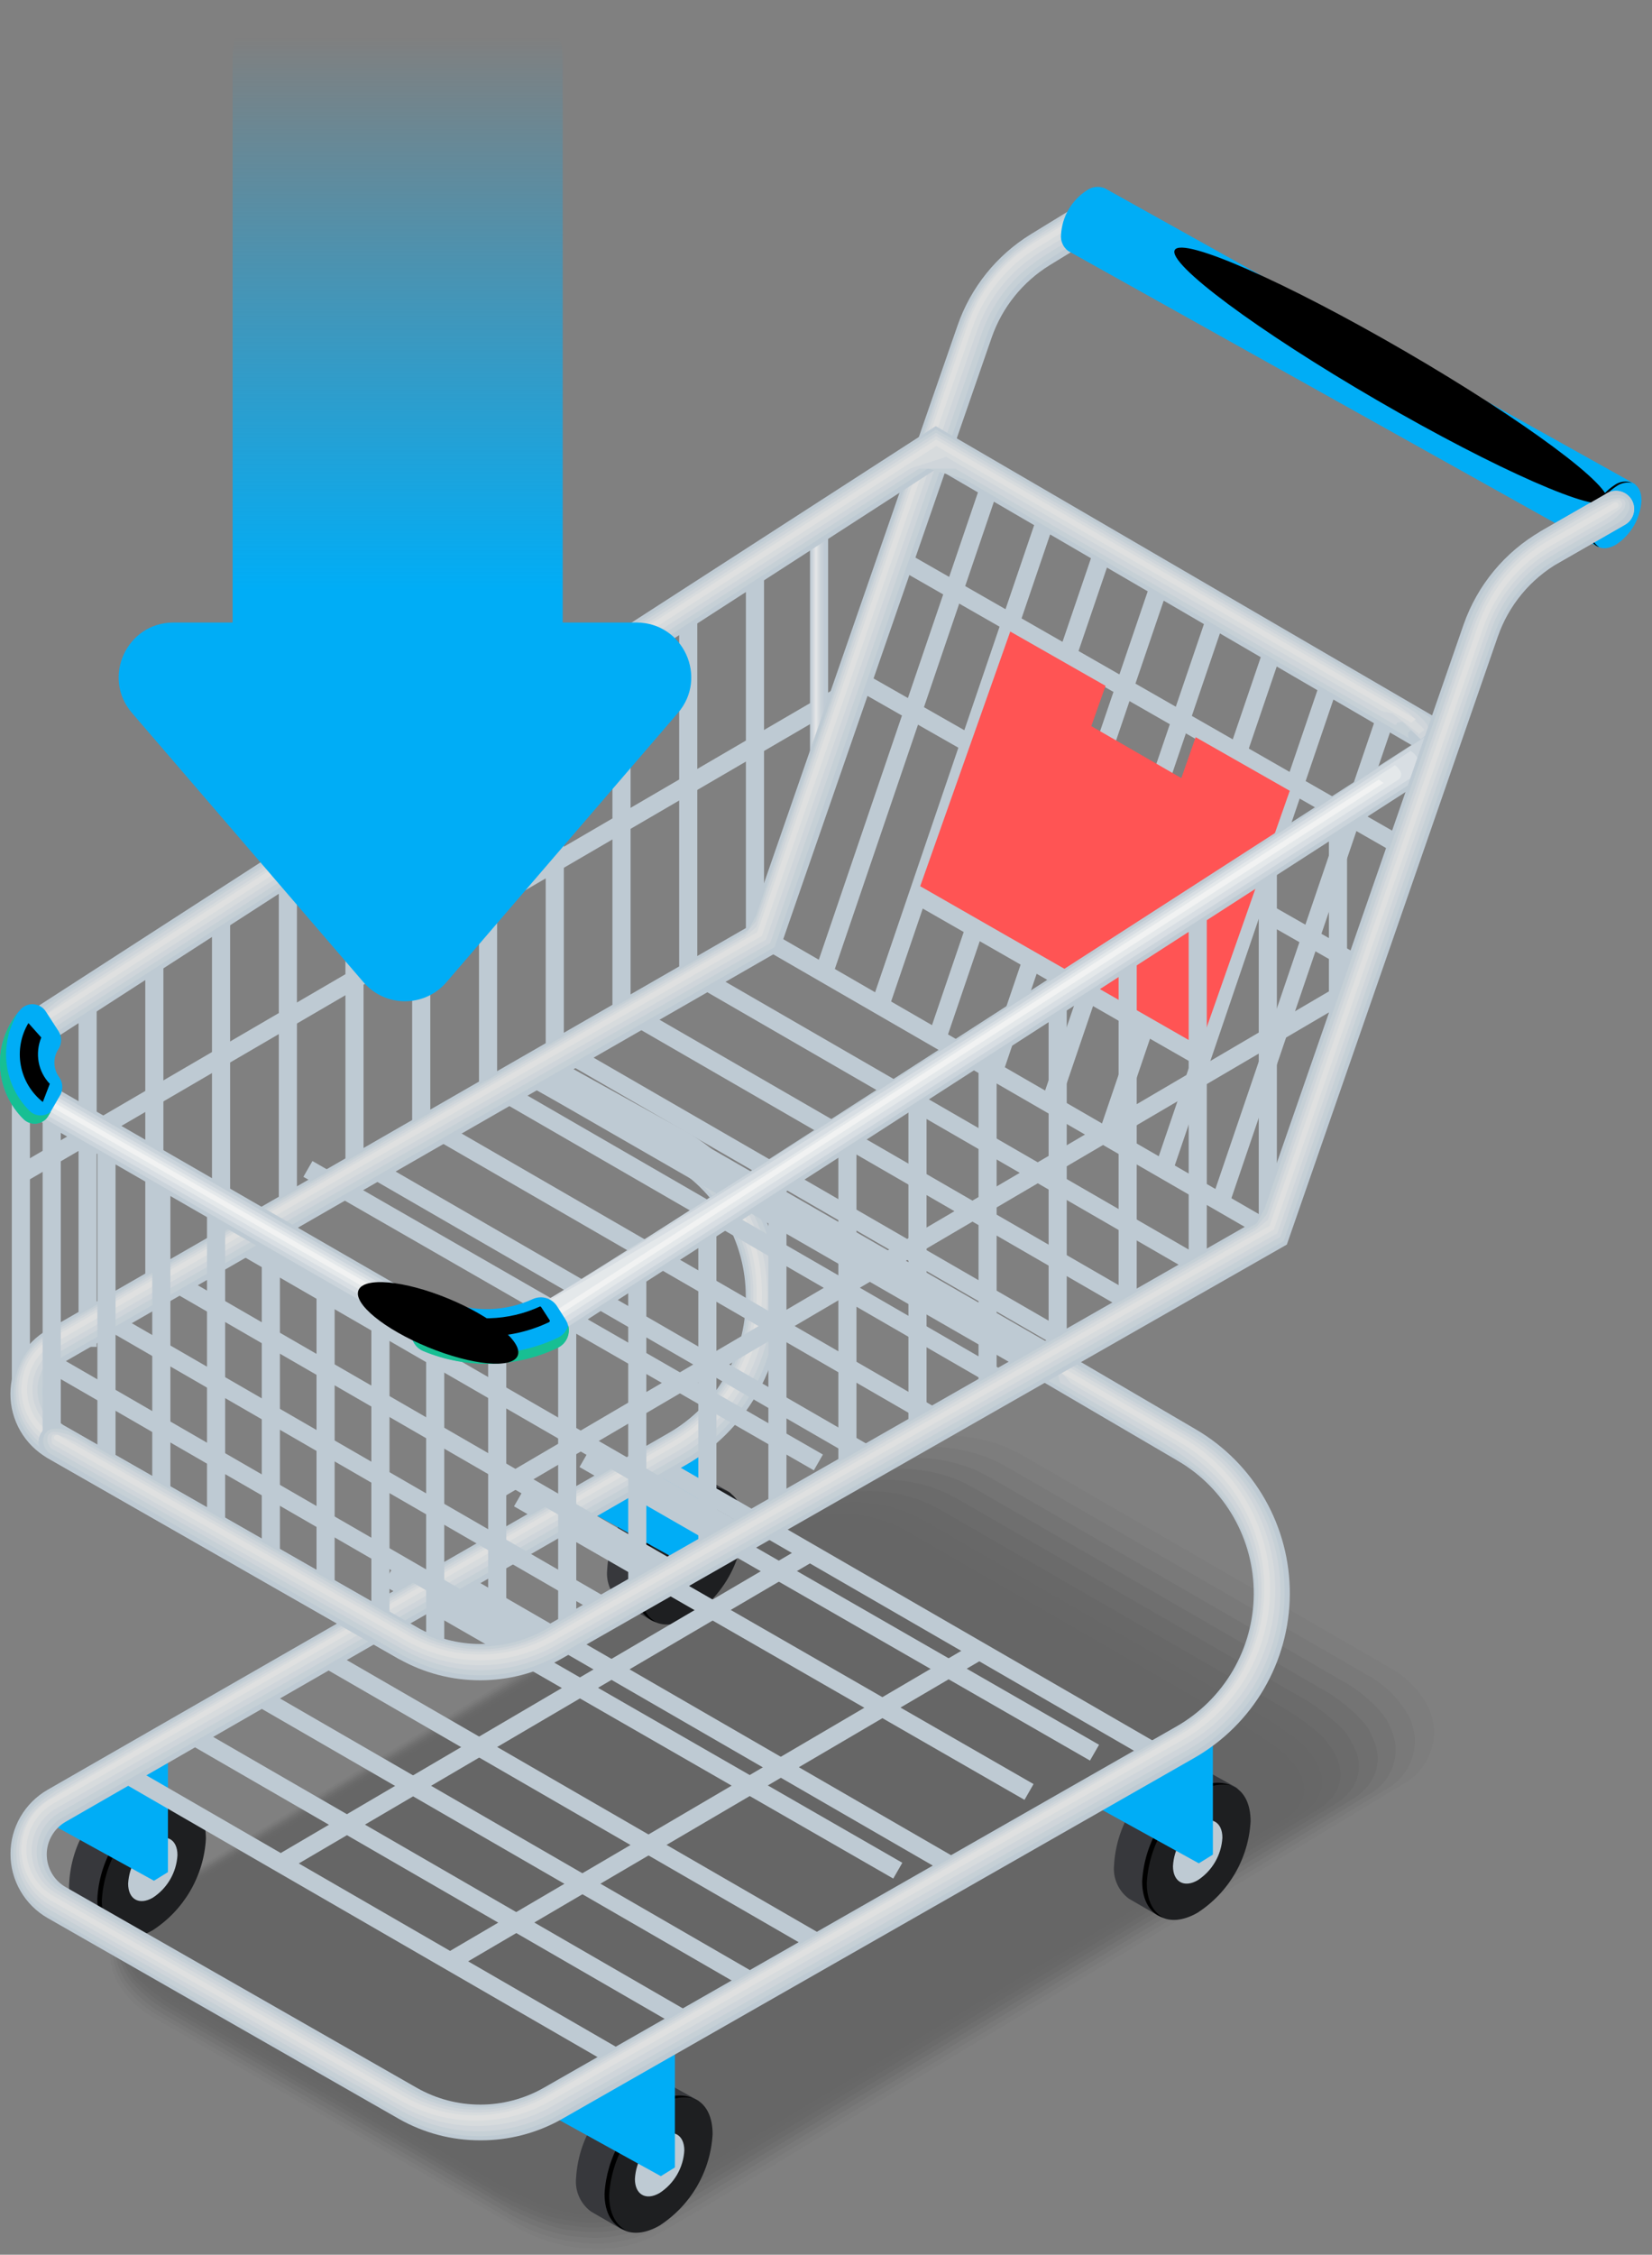 <svg width="151" height="206" viewBox="0 0 151 206" fill="none" xmlns="http://www.w3.org/2000/svg">
<rect x="0" y="0" width="151" height="206" fill="#808080" stroke="none"/>
<g opacity="0.2">
<path opacity="0.09" d="M81.046 132.486L13.095 173.63C12.16 174.103 11.379 174.831 10.841 175.73C10.303 176.629 10.03 177.662 10.054 178.709C10.105 179.544 10.334 180.357 10.725 181.096C11.52 182.455 12.664 183.577 14.04 184.344L47.41 203.611C49.461 204.754 51.758 205.386 54.106 205.45C56.036 205.559 57.962 205.171 59.699 204.323C59.848 204.323 64.224 201.746 64.323 201.688L128.072 163.106C129.012 162.63 129.795 161.894 130.328 160.986C130.861 160.079 131.123 159.037 131.081 157.984C131.039 157.417 130.916 156.859 130.716 156.327C129.952 154.642 128.661 153.252 127.037 152.366L93.418 132.934C92.945 132.662 92.455 132.421 91.951 132.213C90.265 131.522 88.461 131.164 86.639 131.16C84.691 131.107 82.763 131.564 81.046 132.486Z" fill="black"/>
<path opacity="0.18" d="M79.82 133.456L13.145 173.762C12.235 174.217 11.48 174.933 10.977 175.818C10.474 176.704 10.245 177.718 10.319 178.734C10.415 179.534 10.672 180.306 11.074 181.004C11.919 182.286 13.055 183.351 14.388 184.112L47.038 203.006C49.031 204.129 51.251 204.792 53.535 204.945C55.416 205.109 57.31 204.805 59.045 204.058C59.352 204.058 63.445 201.713 63.661 201.572L126.54 163.569C127.462 163.112 128.22 162.383 128.714 161.48C129.207 160.578 129.412 159.545 129.299 158.523C129.219 157.969 129.066 157.428 128.844 156.915C127.989 155.32 126.699 154.001 125.123 153.112L91.976 133.986C91.509 133.719 91.028 133.479 90.534 133.265C88.878 132.58 87.106 132.217 85.314 132.196C83.403 132.125 81.508 132.559 79.82 133.456Z" fill="black"/>
<path opacity="0.27" d="M78.585 134.433L13.203 173.903C12.311 174.339 11.579 175.045 11.111 175.922C10.644 176.798 10.466 177.8 10.601 178.784C10.738 179.548 11.019 180.279 11.43 180.938C12.318 182.147 13.447 183.16 14.745 183.913L46.665 202.343C48.09 203.171 51.165 204.365 52.971 204.365C54.808 204.593 56.673 204.374 58.407 203.726C58.855 203.726 62.675 201.613 62.998 201.431L125.007 164.008C125.905 163.562 126.634 162.836 127.083 161.939C127.531 161.042 127.675 160.023 127.493 159.036C127.369 158.506 127.186 157.992 126.946 157.503C126.457 156.368 124.526 154.636 123.192 153.857L90.543 135.013C90.083 134.748 89.61 134.508 89.126 134.292C87.501 133.605 85.76 133.233 83.996 133.199C82.115 133.123 80.247 133.549 78.585 134.433Z" fill="black"/>
<path opacity="0.36" d="M77.358 135.402L13.286 174.002C12.412 174.421 11.702 175.119 11.268 175.986C10.835 176.854 10.702 177.84 10.891 178.791C11.09 179.517 11.406 180.206 11.827 180.83C12.759 181.96 13.881 182.919 15.142 183.664L46.341 201.671C47.593 202.392 50.874 203.784 52.457 203.784C54.248 204.08 56.083 203.944 57.81 203.386C58.415 203.386 61.953 201.513 62.393 201.265L123.499 164.455C125.529 163.287 126.283 161.439 125.769 159.541C125.604 159.041 125.396 158.556 125.148 158.091C124.684 157.113 122.512 155.282 121.344 154.611L89.183 136.04C88.885 135.866 88.123 135.469 87.791 135.319C86.196 134.63 84.483 134.253 82.745 134.209C80.874 134.109 79.012 134.521 77.358 135.402Z" fill="black"/>
<path opacity="0.45" d="M76.123 136.372L13.335 174.168C11.379 175.295 10.658 177.06 11.155 178.858C11.398 179.548 11.741 180.199 12.175 180.789C13.146 181.836 14.263 182.741 15.489 183.474L45.968 201.074C47.037 201.688 50.534 203.279 51.885 203.279C53.63 203.636 55.434 203.582 57.155 203.121C57.917 203.121 61.182 201.464 61.721 201.174L121.94 164.887C123.962 163.718 124.617 161.879 123.97 160.039C123.762 159.566 123.524 159.106 123.258 158.663C122.835 157.835 120.424 155.92 119.413 155.349L87.733 137.06C87.476 136.911 86.655 136.472 86.374 136.347C84.805 135.651 83.117 135.263 81.402 135.204C79.569 135.108 77.744 135.512 76.123 136.372Z" fill="black"/>
<path opacity="0.55" d="M74.897 137.35L13.393 174.309C11.471 175.419 10.833 177.151 11.438 178.899C11.723 179.55 12.094 180.161 12.54 180.714C13.527 181.684 14.623 182.537 15.805 183.258L45.554 200.437C46.449 200.95 50.153 202.732 51.288 202.732C52.987 203.159 54.762 203.19 56.475 202.823C57.379 202.823 60.379 201.414 61.025 201.041L120.415 165.359C122.421 164.199 122.984 162.376 122.197 160.586C121.985 160.115 121.706 159.677 121.368 159.285C121.12 158.556 118.319 156.608 117.482 156.128L86.283 138.113C86.067 137.988 85.172 137.508 84.94 137.4C83.404 136.707 81.751 136.313 80.068 136.24C78.275 136.126 76.485 136.51 74.897 137.35Z" fill="black"/>
<path opacity="0.64" d="M73.663 138.32L13.461 174.441C11.555 175.543 10.975 177.25 11.72 178.933C11.995 179.578 12.402 180.16 12.914 180.64C13.146 181.112 15.59 182.72 16.154 183.043L45.157 199.807C45.861 200.213 49.781 202.193 50.693 202.193C52.347 202.691 54.093 202.801 55.797 202.517C56.858 202.517 59.576 201.348 60.33 200.917L118.85 165.815C120.848 164.663 121.336 162.84 120.383 161.1C120.15 160.654 119.854 160.244 119.505 159.882C119.314 159.302 116.248 157.271 115.577 156.882L84.867 139.148C84.693 139.049 83.731 138.519 83.549 138.436C82.046 137.739 80.423 137.337 78.768 137.251C77.001 137.132 75.234 137.502 73.663 138.32Z" fill="black"/>
<path opacity="0.73" d="M72.437 139.29L13.519 174.582C11.646 175.66 11.165 177.35 11.994 178.974C12.311 179.583 12.748 180.121 13.278 180.557C14.285 181.41 15.367 182.17 16.51 182.828L44.817 199.169C45.348 199.476 49.483 201.655 50.162 201.655C51.77 202.231 53.488 202.427 55.184 202.227C56.77 202.055 58.305 201.567 59.7 200.793L117.35 166.271C119.339 165.127 119.72 163.313 118.643 161.63C118.374 161.207 118.047 160.822 117.674 160.487C117.533 160.048 114.21 157.935 113.704 157.644L83.475 140.184C83.35 140.11 82.323 139.538 82.182 139.48C80.71 138.78 79.118 138.366 77.492 138.262C75.744 138.129 73.994 138.485 72.437 139.29Z" fill="black"/>
<path opacity="0.82" d="M71.202 140.259L13.585 174.715C11.729 175.784 11.331 177.449 12.276 179.007C12.63 179.584 13.095 180.085 13.643 180.482C14.674 181.255 15.751 181.967 16.867 182.612L44.445 198.539C44.801 198.738 49.143 201.099 49.599 201.099C51.169 201.759 52.872 202.042 54.571 201.928C56.148 201.846 57.688 201.416 59.079 200.668L115.851 166.693C117.823 165.55 118.13 163.743 116.903 162.119C116.602 161.719 116.248 161.362 115.851 161.058C115.751 160.76 112.172 158.572 111.84 158.373L82.066 141.22C81.975 141.17 80.889 140.557 80.798 140.516C79.355 139.815 77.791 139.396 76.191 139.281C74.469 139.136 72.742 139.474 71.202 140.259Z" fill="black"/>
<path opacity="0.91" d="M69.975 141.236L13.626 174.855C11.795 175.908 11.463 177.557 12.532 179.048C12.927 179.588 13.419 180.049 13.982 180.407C14.04 180.523 17.049 182.313 17.198 182.396L44.055 197.901C44.229 198 48.786 200.561 49.027 200.561C50.544 201.286 52.21 201.647 53.891 201.613C55.453 201.634 56.995 201.26 58.374 200.527L114.284 167.165C116.24 166.03 116.464 164.224 115.113 162.657C114.773 162.286 114.389 161.958 113.969 161.68C113.92 161.53 110.083 159.252 109.917 159.152L80.649 142.256L79.414 141.551C77.997 140.854 76.463 140.427 74.889 140.292C73.195 140.135 71.491 140.462 69.975 141.236Z" fill="black"/>
<path opacity="0.2" d="M57.727 200.395L112.726 167.621C115.096 166.246 114.798 163.859 112.063 162.276L77.964 142.587C75.229 141.013 71.086 140.839 68.707 142.206L13.676 174.988C11.306 176.355 11.604 178.75 14.347 180.333L48.438 200.014C51.206 201.597 55.349 201.771 57.727 200.395Z" fill="black"/>
</g>
<path d="M83.25 50.702L82.427 52.141L128.252 78.374L129.075 76.936L83.25 50.702Z" fill="#BECAD3"/>
<path d="M2.256 108.024L1.419 106.59L78.867 61.428L124.51 87.44L123.689 88.882L78.875 63.342L2.256 108.024Z" fill="#BECAD3"/>
<path d="M75.694 48.102H74.036V71.736H75.694V48.102Z" fill="url(#paint0_linear_7176_11672)"/>
<path d="M2.737 96.307H1.08V126.719H2.737V96.307Z" fill="url(#paint1_linear_7176_11672)"/>
<path d="M8.837 92.329H7.18V123.056H8.837V92.329Z" fill="url(#paint2_linear_7176_11672)"/>
<path d="M14.936 88.359H13.279V119.392H14.936V88.359Z" fill="url(#paint3_linear_7176_11672)"/>
<path d="M21.034 84.39H19.377V115.73H21.034V84.39Z" fill="url(#paint4_linear_7176_11672)"/>
<path d="M27.142 80.413H25.485V112.059H27.142V80.413Z" fill="url(#paint5_linear_7176_11672)"/>
<path d="M33.231 76.443H31.574V108.397H33.231V76.443Z" fill="url(#paint6_linear_7176_11672)"/>
<path d="M39.331 72.474H37.673V104.742H39.331V72.474Z" fill="url(#paint7_linear_7176_11672)"/>
<path d="M45.439 68.497H43.781V101.071H45.439V68.497Z" fill="url(#paint8_linear_7176_11672)"/>
<path d="M51.538 64.527H49.88V97.408H51.538V64.527Z" fill="url(#paint9_linear_7176_11672)"/>
<path d="M57.637 60.549H55.98V93.737H57.637V60.549Z" fill="url(#paint10_linear_7176_11672)"/>
<path d="M63.736 56.58H62.079V90.075H63.736V56.58Z" fill="url(#paint11_linear_7176_11672)"/>
<path d="M69.836 52.611H68.178V86.421H69.836V52.611Z" fill="url(#paint12_linear_7176_11672)"/>
<path d="M55.499 143.416C55.438 144.002 55.532 144.594 55.77 145.133C56.009 145.673 56.383 146.14 56.858 146.49L59.534 148.04C60.413 148.529 59.849 147.418 61.192 146.648C62.598 145.736 63.77 144.505 64.611 143.055C65.451 141.605 65.938 139.977 66.031 138.303C66.031 136.787 67.44 136.778 66.578 136.265L63.727 134.69C63.181 134.457 62.583 134.369 61.992 134.434C61.401 134.499 60.837 134.716 60.355 135.063C58.946 135.975 57.771 137.207 56.928 138.658C56.084 140.11 55.594 141.74 55.499 143.416Z" fill="url(#paint13_linear_7176_11672)"/>
<path d="M58.301 144.999C58.301 148.065 60.464 149.3 63.14 147.758C64.545 146.845 65.716 145.614 66.556 144.164C67.397 142.714 67.885 141.087 67.98 139.414C67.98 136.348 65.817 135.113 63.14 136.654C61.735 137.568 60.565 138.799 59.724 140.249C58.883 141.699 58.396 143.326 58.301 144.999Z" fill="url(#paint14_linear_7176_11672)"/>
<path d="M64.72 143.131C65.607 141.614 65.615 139.968 64.737 139.456C63.86 138.943 62.43 139.757 61.543 141.274C60.657 142.792 60.649 144.437 61.526 144.95C62.403 145.463 63.833 144.648 64.72 143.131Z" fill="url(#paint15_linear_7176_11672)"/>
<path style="mix-blend-mode:screen" d="M62.907 136.538C63.382 136.2 63.934 135.987 64.513 135.916C65.091 135.845 65.679 135.919 66.222 136.132C65.724 136.03 65.212 136.027 64.714 136.126C64.216 136.224 63.742 136.42 63.321 136.703C61.916 137.617 60.746 138.848 59.905 140.298C59.064 141.748 58.577 143.375 58.482 145.048C58.482 146.647 59.07 147.75 60.015 148.214C58.83 147.882 58.067 146.714 58.067 144.899C58.16 143.223 58.646 141.592 59.487 140.139C60.328 138.687 61.499 137.453 62.907 136.538Z" fill="url(#paint16_radial_7176_11672)"/>
<path d="M64.522 130.928V142.463L63.246 143.251L53.07 137.64L64.522 130.928Z" fill="url(#paint17_linear_7176_11672)"/>
<path d="M6.327 171.997C6.268 172.581 6.361 173.171 6.598 173.708C6.835 174.245 7.207 174.712 7.678 175.063L10.362 176.621C11.241 177.11 10.677 175.999 12.02 175.229C13.426 174.317 14.598 173.086 15.439 171.636C16.279 170.186 16.766 168.558 16.859 166.884C16.859 165.368 18.268 165.351 17.406 164.846L14.556 163.271C14.009 163.038 13.411 162.95 12.82 163.015C12.229 163.08 11.665 163.297 11.183 163.644C9.772 164.555 8.597 165.786 7.753 167.238C6.909 168.69 6.42 170.32 6.327 171.997Z" fill="url(#paint18_linear_7176_11672)"/>
<path d="M9.143 173.579C9.143 176.653 11.305 177.888 13.982 176.339C15.387 175.425 16.557 174.194 17.398 172.744C18.239 171.294 18.727 169.667 18.821 167.994C18.821 164.928 16.65 163.693 13.982 165.234C12.575 166.146 11.404 167.377 10.563 168.827C9.722 170.277 9.236 171.905 9.143 173.579Z" fill="url(#paint19_linear_7176_11672)"/>
<path d="M11.712 172.096C11.712 173.522 12.715 174.102 13.966 173.381C14.622 172.955 15.168 172.38 15.559 171.703C15.951 171.026 16.177 170.267 16.22 169.486C16.22 168.053 15.209 167.481 13.966 168.202C13.311 168.628 12.765 169.203 12.374 169.88C11.982 170.556 11.755 171.316 11.712 172.096Z" fill="url(#paint20_linear_7176_11672)"/>
<path style="mix-blend-mode:screen" d="M13.734 165.119C14.209 164.781 14.761 164.568 15.34 164.497C15.919 164.426 16.506 164.5 17.049 164.713C16.551 164.611 16.039 164.609 15.541 164.707C15.043 164.805 14.569 165.001 14.148 165.284C12.743 166.198 11.573 167.429 10.732 168.879C9.891 170.329 9.404 171.956 9.309 173.629C9.309 175.228 9.897 176.322 10.842 176.795C9.657 176.463 8.895 175.286 8.895 173.48C8.985 171.803 9.47 170.172 10.312 168.719C11.152 167.266 12.325 166.032 13.734 165.119Z" fill="url(#paint21_radial_7176_11672)"/>
<path d="M15.35 159.509V171.044L14.073 171.831L3.897 166.221L15.35 159.509Z" fill="url(#paint22_linear_7176_11672)"/>
<path d="M73.653 141.141L25.373 169.467L26.212 170.896L74.492 142.57L73.653 141.141Z" fill="#BECAD3"/>
<path d="M89.194 150.048L40.713 178.491L41.552 179.921L90.033 151.477L89.194 150.048Z" fill="#BECAD3"/>
<path d="M59.3 132.412L58.471 133.847L104.907 160.679L105.737 159.244L59.3 132.412Z" fill="url(#paint23_linear_7176_11672)"/>
<path d="M53.798 132.593L52.97 134.035L99.629 160.851L100.458 159.409L53.798 132.593Z" fill="url(#paint24_linear_7176_11672)"/>
<path d="M47.812 136.183L46.983 137.625L93.643 164.441L94.471 162.999L47.812 136.183Z" fill="url(#paint25_linear_7176_11672)"/>
<path d="M41.261 143.109L40.432 144.544L86.869 171.376L87.698 169.941L41.261 143.109Z" fill="url(#paint26_linear_7176_11672)"/>
<path d="M35.817 143.375L34.988 144.816L81.647 171.632L82.476 170.19L35.817 143.375Z" fill="url(#paint27_linear_7176_11672)"/>
<path d="M29.241 150.25L28.412 151.685L74.849 178.516L75.678 177.081L29.241 150.25Z" fill="url(#paint28_linear_7176_11672)"/>
<path d="M23.23 153.812L22.4 155.247L68.837 182.078L69.666 180.643L23.23 153.812Z" fill="url(#paint29_linear_7176_11672)"/>
<path d="M17.233 157.387L16.404 158.822L62.841 185.654L63.67 184.219L17.233 157.387Z" fill="url(#paint30_linear_7176_11672)"/>
<path d="M11.21 160.948L10.381 162.383L56.818 189.215L57.647 187.78L11.21 160.948Z" fill="url(#paint31_linear_7176_11672)"/>
<path d="M89.819 43.72L74.568 88.494L76.137 89.028L91.388 44.254L89.819 43.72Z" fill="url(#paint32_linear_7176_11672)"/>
<path d="M94.971 46.671L79.72 91.445L81.288 91.979L96.54 47.205L94.971 46.671Z" fill="url(#paint33_linear_7176_11672)"/>
<path d="M100.179 49.655L84.925 94.437L86.494 94.971L101.748 50.189L100.179 49.655Z" fill="url(#paint34_linear_7176_11672)"/>
<path d="M105.382 52.629L90.128 97.411L91.697 97.945L106.951 53.164L105.382 52.629Z" fill="url(#paint35_linear_7176_11672)"/>
<path d="M110.535 55.581L95.281 100.363L96.85 100.898L112.103 56.116L110.535 55.581Z" fill="url(#paint36_linear_7176_11672)"/>
<path d="M115.739 58.574L100.485 103.356L102.054 103.89L117.308 59.108L115.739 58.574Z" fill="url(#paint37_linear_7176_11672)"/>
<path d="M120.933 61.547L105.68 106.329L107.249 106.863L122.502 62.081L120.933 61.547Z" fill="url(#paint38_linear_7176_11672)"/>
<path d="M126.118 64.516L110.864 109.298L112.433 109.832L127.687 65.05L126.118 64.516Z" fill="url(#paint39_linear_7176_11672)"/>
<path d="M109.288 67.353L107.979 71.09L99.75 66.342L101.051 62.662L92.342 57.699L83.765 81.945L109.313 96.671L117.89 72.25L109.288 67.353Z" fill="#FF5454"/>
<path d="M52.657 198.978C52.597 199.564 52.69 200.156 52.928 200.696C53.167 201.235 53.542 201.702 54.016 202.052L56.693 203.602C57.571 204.091 57.008 202.98 58.35 202.218C59.751 201.305 60.919 200.076 61.758 198.63C62.597 197.183 63.085 195.56 63.181 193.89C63.181 192.373 64.582 192.365 63.72 191.86L60.877 190.285C60.33 190.05 59.73 189.96 59.138 190.026C58.545 190.091 57.98 190.309 57.496 190.658C56.094 191.569 54.926 192.796 54.086 194.242C53.245 195.687 52.756 197.309 52.657 198.978Z" fill="url(#paint40_linear_7176_11672)"/>
<path d="M55.457 200.569C55.457 203.635 57.628 204.87 60.296 203.329C61.703 202.417 62.874 201.186 63.715 199.736C64.556 198.286 65.043 196.658 65.136 194.984C65.136 191.91 62.973 190.675 60.296 192.224C58.891 193.138 57.721 194.369 56.88 195.819C56.039 197.269 55.552 198.896 55.457 200.569Z" fill="url(#paint41_linear_7176_11672)"/>
<path d="M58.034 199.078C58.034 200.511 59.045 201.083 60.288 200.362C60.944 199.938 61.491 199.365 61.884 198.689C62.277 198.014 62.505 197.256 62.55 196.476C62.55 195.042 61.539 194.462 60.288 195.183C59.633 195.609 59.087 196.184 58.695 196.861C58.304 197.537 58.077 198.297 58.034 199.078Z" fill="url(#paint42_linear_7176_11672)"/>
<path style="mix-blend-mode:screen" d="M60.065 192.109C60.538 191.768 61.09 191.551 61.67 191.48C62.249 191.409 62.837 191.486 63.379 191.703C62.891 191.599 62.388 191.592 61.897 191.683C61.406 191.774 60.938 191.961 60.52 192.233C59.113 193.146 57.941 194.378 57.1 195.83C56.259 197.282 55.773 198.911 55.681 200.586C55.681 202.177 56.269 203.28 57.206 203.752C56.029 203.42 55.258 202.244 55.258 200.437C55.352 198.77 55.836 197.148 56.67 195.701C57.505 194.255 58.668 193.025 60.065 192.109Z" fill="url(#paint43_radial_7176_11672)"/>
<path d="M61.689 186.49V198.025L60.404 198.821L50.228 193.202L61.689 186.49Z" fill="url(#paint44_linear_7176_11672)"/>
<path d="M101.83 170.397C101.77 170.984 101.864 171.576 102.102 172.115C102.34 172.654 102.715 173.122 103.189 173.472L105.866 175.021C106.744 175.51 106.181 174.4 107.523 173.637C108.928 172.724 110.099 171.493 110.939 170.043C111.78 168.593 112.268 166.966 112.363 165.293C112.363 163.776 113.763 163.76 112.901 163.254L110.059 161.68C109.511 161.444 108.912 161.355 108.319 161.42C107.727 161.486 107.161 161.703 106.678 162.053C105.271 162.965 104.099 164.196 103.257 165.646C102.415 167.096 101.926 168.723 101.83 170.397Z" fill="url(#paint45_linear_7176_11672)"/>
<path d="M104.631 171.988C104.631 175.054 106.802 176.289 109.471 174.748C110.877 173.836 112.049 172.605 112.89 171.155C113.731 169.705 114.217 168.077 114.31 166.403C114.31 163.337 112.147 162.102 109.471 163.644C108.066 164.557 106.895 165.788 106.055 167.238C105.214 168.688 104.726 170.315 104.631 171.988Z" fill="url(#paint46_linear_7176_11672)"/>
<path d="M107.215 170.497C107.215 171.93 108.226 172.502 109.469 171.79C110.126 171.364 110.674 170.79 111.067 170.113C111.46 169.436 111.688 168.676 111.732 167.895C111.732 166.461 110.721 165.89 109.469 166.602C108.814 167.028 108.268 167.603 107.876 168.28C107.485 168.957 107.258 169.716 107.215 170.497Z" fill="url(#paint47_linear_7176_11672)"/>
<path style="mix-blend-mode:screen" d="M109.238 163.528C109.714 163.191 110.266 162.977 110.844 162.906C111.423 162.835 112.01 162.909 112.553 163.122C112.058 163.021 111.547 163.018 111.051 163.115C110.554 163.212 110.082 163.406 109.661 163.685C108.255 164.6 107.084 165.832 106.243 167.283C105.402 168.735 104.915 170.364 104.822 172.038C104.822 173.638 105.41 174.732 106.346 175.204C105.17 174.872 104.399 173.696 104.399 171.889C104.491 170.213 104.978 168.582 105.818 167.13C106.659 165.677 107.831 164.443 109.238 163.528Z" fill="url(#paint48_radial_7176_11672)"/>
<path d="M110.862 157.917V169.444L109.578 170.24L99.402 164.621L110.862 157.917Z" fill="url(#paint49_linear_7176_11672)"/>
<path d="M43.896 195.548C41.281 195.553 38.71 194.873 36.438 193.576L4.352 175.237C3.321 174.646 2.464 173.793 1.868 172.764C1.272 171.735 0.958 170.568 0.958 169.379C0.958 168.19 1.272 167.022 1.868 165.993C2.464 164.965 3.321 164.111 4.352 163.52L61.141 130.912C63.272 129.678 65.042 127.907 66.275 125.775C67.508 123.644 68.161 121.226 68.168 118.764V118.449C68.169 115.947 67.499 113.49 66.228 111.334C64.958 109.179 63.132 107.403 60.942 106.193L48.595 99.356L50.203 96.456L62.541 103.293C65.25 104.79 67.508 106.985 69.08 109.651C70.653 112.316 71.482 115.354 71.483 118.449V118.764C71.475 121.81 70.669 124.8 69.143 127.437C67.618 130.073 65.427 132.263 62.79 133.787L6.002 166.445C5.476 166.746 5.04 167.181 4.737 167.705C4.433 168.228 4.273 168.823 4.273 169.428C4.273 170.034 4.433 170.628 4.737 171.152C5.04 171.676 5.476 172.11 6.002 172.412L38.096 190.75C39.863 191.756 41.862 192.285 43.896 192.285C45.93 192.285 47.929 191.756 49.697 190.75L107.53 157.736C109.666 156.517 111.445 154.757 112.686 152.633C113.927 150.509 114.587 148.096 114.599 145.636C114.612 143.176 113.977 140.756 112.757 138.62C111.538 136.483 109.778 134.705 107.654 133.464L94.917 126.006L96.575 123.139L109.311 130.597C111.936 132.132 114.111 134.331 115.618 136.973C117.124 139.615 117.91 142.606 117.894 145.647C117.879 148.688 117.065 151.672 115.532 154.298C113.999 156.925 111.802 159.102 109.162 160.611L51.321 193.626C49.055 194.899 46.496 195.561 43.896 195.548Z" fill="#BECAD3"/>
<path d="M50.237 96.811L62.269 103.441C64.922 104.91 67.134 107.063 68.674 109.676C70.215 112.288 71.027 115.266 71.028 118.299V118.614C71.034 121.609 70.249 124.554 68.754 127.149C67.258 129.745 65.104 131.9 62.509 133.397L5.721 166.047C5.14 166.379 4.658 166.858 4.323 167.437C3.987 168.015 3.811 168.672 3.811 169.341C3.811 170.009 3.987 170.666 4.323 171.244C4.658 171.823 5.14 172.302 5.721 172.635L37.807 190.965C39.571 191.964 41.558 192.503 43.586 192.532C45.614 192.561 47.616 192.079 49.408 191.13C49.516 191.081 50.535 190.509 50.634 190.451L107.282 158.133C107.572 157.967 108.111 157.636 108.392 157.445C110.338 156.148 111.936 154.393 113.046 152.334C114.155 150.275 114.743 147.975 114.757 145.637C114.771 143.298 114.211 140.992 113.126 138.92C112.04 136.848 110.464 135.074 108.533 133.753C108.285 133.497 105.219 131.657 104.929 131.475L95.871 126.179L96.319 123.992L96.576 123.569L109.006 130.837C111.512 132.301 113.602 134.383 115.074 136.885C116.546 139.387 117.352 142.225 117.414 145.127C117.476 148.029 116.793 150.899 115.43 153.462C114.067 156.025 112.069 158.195 109.627 159.765C109.378 159.931 108.865 160.229 108.608 160.379L51.016 193.252C48.919 194.447 46.559 195.105 44.146 195.166H43.624C41.391 195.143 39.192 194.613 37.193 193.616C36.953 193.5 36.489 193.252 36.257 193.119L4.395 174.889C3.556 174.418 2.837 173.761 2.294 172.967C1.751 172.174 1.398 171.266 1.262 170.314C1.126 169.37 1.204 168.408 1.491 167.498C1.778 166.589 2.266 165.755 2.92 165.061C3.513 164.435 4.194 163.899 4.942 163.469L61.191 131.151C63.31 129.929 65.081 128.186 66.337 126.088C67.592 123.989 68.291 121.605 68.368 119.161C68.368 119.161 68.368 118.879 68.368 118.854C68.385 118.301 68.369 117.748 68.318 117.197C68.318 117.114 68.318 116.956 68.318 116.874C68.092 114.741 67.387 112.687 66.257 110.865C65.126 109.042 63.599 107.499 61.788 106.349C61.556 106.134 58.73 104.518 58.474 104.361L49.574 99.422L49.988 97.242L50.237 96.811Z" fill="#C6D0D6"/>
<path d="M50.27 97.193L61.995 103.681C64.593 105.119 66.758 107.226 68.266 109.784C69.774 112.341 70.57 115.255 70.572 118.224V118.539C70.567 121.461 69.794 124.33 68.331 126.86C66.868 129.389 64.766 131.489 62.236 132.95L5.439 165.608C4.805 165.97 4.278 166.494 3.912 167.125C3.546 167.757 3.353 168.474 3.353 169.204C3.353 169.934 3.546 170.651 3.912 171.283C4.278 171.914 4.805 172.438 5.439 172.8L37.533 191.139C39.301 192.141 41.287 192.694 43.318 192.751C45.349 192.807 47.364 192.365 49.184 191.462C49.408 191.363 50.228 190.915 50.435 190.791L107.108 158.473C107.298 158.365 108.044 157.934 108.218 157.81C110.11 156.607 111.7 154.986 112.868 153.073C114.036 151.16 114.75 149.004 114.955 146.772C115.046 145.841 115.046 144.903 114.955 143.971C114.753 142.033 114.165 140.154 113.226 138.446C112.286 136.739 111.015 135.236 109.486 134.027C108.369 133.145 107.193 132.342 105.964 131.624L96.899 126.329L96.385 124.39L96.633 123.967L108.765 131.06C111.248 132.499 113.315 134.557 114.764 137.033C116.212 139.51 116.993 142.32 117.03 145.189C117.067 148.058 116.358 150.888 114.973 153.401C113.588 155.914 111.575 158.024 109.13 159.525C108.964 159.641 108.301 160.031 108.119 160.13L50.783 192.862C48.7 194.047 46.352 194.688 43.955 194.727H43.433C41.211 194.672 39.033 194.102 37.069 193.061L36.149 192.556L4.502 174.458C3.67 173.99 2.964 173.327 2.444 172.526C1.925 171.725 1.607 170.809 1.519 169.859C1.473 169.432 1.473 169.001 1.519 168.574C1.677 167.116 2.382 165.772 3.491 164.812C4.133 164.249 4.83 163.752 5.571 163.329L61.274 131.301C63.375 130.088 65.143 128.374 66.421 126.313C67.699 124.251 68.448 121.905 68.6 119.484C68.6 119.434 68.6 119.227 68.6 119.177C68.63 118.625 68.63 118.072 68.6 117.52C68.6 117.462 68.6 117.255 68.6 117.197C68.452 115.074 67.84 113.009 66.808 111.148C65.775 109.286 64.348 107.674 62.625 106.424C61.583 105.667 60.496 104.975 59.368 104.353L50.576 99.53L50.046 97.624L50.27 97.193Z" fill="#CFD5DA"/>
<path d="M50.304 97.566L61.723 103.889C64.267 105.296 66.387 107.358 67.863 109.862C69.339 112.366 70.118 115.219 70.118 118.126V118.482C70.109 121.339 69.35 124.144 67.918 126.616C66.486 129.088 64.43 131.141 61.955 132.569L5.167 165.202C4.477 165.593 3.904 166.16 3.505 166.845C3.107 167.53 2.896 168.309 2.896 169.101C2.896 169.894 3.107 170.672 3.505 171.357C3.904 172.042 4.477 172.609 5.167 173L37.253 191.338C39.022 192.341 41.004 192.909 43.036 192.994C45.067 193.079 47.09 192.679 48.937 191.827C49.268 191.678 49.89 191.347 50.205 191.173L106.927 158.805C107.018 158.755 107.955 158.217 108.037 158.15C110.04 156.947 111.734 155.293 112.984 153.319C114.234 151.345 115.005 149.106 115.237 146.782C115.468 144.457 115.152 142.11 114.315 139.929C113.478 137.747 112.143 135.792 110.416 134.218C109.362 133.256 108.209 132.409 106.977 131.691L97.911 126.387L96.428 124.73L96.676 124.299L108.501 131.219C110.946 132.645 112.975 134.684 114.39 137.135C115.804 139.586 116.554 142.364 116.566 145.194C116.578 148.024 115.851 150.808 114.457 153.271C113.062 155.733 111.05 157.789 108.617 159.236C108.535 159.294 107.698 159.774 107.606 159.824L50.52 192.407C48.451 193.588 46.114 194.218 43.733 194.239H43.219C41.015 194.178 38.857 193.596 36.921 192.54L36.018 192.034L4.595 174.077C3.767 173.614 3.072 172.946 2.574 172.139C2.077 171.331 1.794 170.409 1.753 169.462C1.734 169.034 1.762 168.607 1.835 168.185C1.954 167.471 2.215 166.788 2.602 166.176C2.989 165.564 3.495 165.036 4.089 164.622C4.771 164.128 5.479 163.672 6.211 163.255L61.35 131.5C63.434 130.296 65.199 128.609 66.496 126.582C67.794 124.555 68.587 122.246 68.808 119.849C68.808 119.775 68.808 119.617 68.808 119.543C68.851 119.011 68.865 118.477 68.85 117.943C68.85 117.943 68.85 117.653 68.85 117.628C68.775 115.515 68.252 113.441 67.316 111.544C66.381 109.647 65.053 107.97 63.422 106.624C62.434 105.808 61.375 105.084 60.256 104.461L51.506 99.621L50.031 97.964L50.304 97.566Z" fill="#D7DBDD"/>
<path d="M43.484 193.757C41.119 193.757 38.795 193.143 36.738 191.976L4.644 173.637C3.826 173.17 3.146 172.494 2.673 171.679C2.2 170.864 1.951 169.939 1.951 168.997C1.951 168.054 2.2 167.129 2.673 166.314C3.146 165.499 3.826 164.824 4.644 164.356L61.424 131.74C63.773 130.384 65.724 128.435 67.082 126.087C68.441 123.74 69.159 121.077 69.164 118.365V118.05C69.164 115.296 68.427 112.592 67.028 110.219C65.629 107.847 63.619 105.892 61.209 104.56L50.096 98.411L50.337 97.972L61.449 104.12C63.926 105.5 65.99 107.514 67.43 109.957C68.869 112.4 69.63 115.182 69.636 118.017V118.332C69.633 121.132 68.893 123.881 67.49 126.304C66.088 128.727 64.073 130.739 61.648 132.138L4.859 164.787C4.117 165.211 3.5 165.824 3.071 166.563C2.642 167.302 2.416 168.142 2.416 168.997C2.416 169.852 2.642 170.691 3.071 171.43C3.5 172.17 4.117 172.782 4.859 173.206L36.945 191.545C38.928 192.669 41.167 193.26 43.446 193.26C45.725 193.26 47.965 192.669 49.947 191.545L107.788 158.531C110.139 157.189 112.094 155.252 113.459 152.914C114.824 150.577 115.549 147.922 115.563 145.215C115.576 142.508 114.877 139.846 113.536 137.495C112.194 135.144 110.258 133.188 107.921 131.823L96.427 125.111L96.684 124.68L108.202 131.417C110.615 132.826 112.614 134.846 113.998 137.273C115.383 139.7 116.104 142.448 116.09 145.242C116.075 148.036 115.326 150.777 113.917 153.19C112.508 155.602 110.488 157.602 108.062 158.986L50.229 192.001C48.171 193.161 45.846 193.767 43.484 193.757Z" fill="#DFE0E0"/>
<path d="M50.174 96.408L48.52 99.281L94.882 125.961L96.535 123.088L50.174 96.408Z" fill="#BECAD3"/>
<path d="M70.185 84.993L69.356 86.428L115.793 113.26L116.622 111.825L70.185 84.993Z" fill="#BECAD3"/>
<path d="M64.189 88.473L63.359 89.908L109.796 116.74L110.625 115.305L64.189 88.473Z" fill="#BECAD3"/>
<path d="M58.181 91.953L57.352 93.388L103.789 120.22L104.618 118.785L58.181 91.953Z" fill="#BECAD3"/>
<path d="M52.173 95.428L51.344 96.863L97.781 123.695L98.61 122.26L52.173 95.428Z" fill="#BECAD3"/>
<path d="M46.165 98.915L45.336 100.35L91.773 127.182L92.602 125.747L46.165 98.915Z" fill="#BECAD3"/>
<path d="M40.157 102.386L39.328 103.821L85.765 130.653L86.594 129.218L40.157 102.386Z" fill="#BECAD3"/>
<path d="M34.165 105.882L33.336 107.317L79.773 134.149L80.602 132.714L34.165 105.882Z" fill="#BECAD3"/>
<path d="M28.558 106.077L27.73 107.519L74.389 134.335L75.217 132.893L28.558 106.077Z" fill="#BECAD3"/>
<path d="M22.144 112.825L21.315 114.26L67.752 141.092L68.581 139.657L22.144 112.825Z" fill="#BECAD3"/>
<path d="M16.152 116.313L15.323 117.748L61.76 144.58L62.589 143.145L16.152 116.313Z" fill="#BECAD3"/>
<path d="M10.12 119.78L9.291 121.215L55.728 148.047L56.557 146.612L10.12 119.78Z" fill="#BECAD3"/>
<path d="M4.12 123.259L3.291 124.694L49.727 151.526L50.556 150.091L4.12 123.259Z" fill="#BECAD3"/>
<path d="M37.268 151.77C36.978 151.767 36.694 151.693 36.439 151.554L4.353 133.216C3.32 132.625 2.461 131.772 1.864 130.742C1.267 129.713 0.952 128.543 0.952 127.353C0.952 126.163 1.267 124.994 1.864 123.964C2.461 122.935 3.32 122.081 4.353 121.49L68.467 84.623L87.527 29.732C88.728 26.268 91.091 23.326 94.214 21.404L99.841 17.957C100.215 17.735 100.662 17.67 101.084 17.774C101.506 17.879 101.87 18.146 102.098 18.517C102.325 18.888 102.398 19.333 102.299 19.757C102.201 20.181 101.94 20.549 101.573 20.782L95.946 24.23C93.477 25.753 91.608 28.079 90.651 30.818L71.218 86.885L6.002 124.366C5.477 124.667 5.041 125.101 4.737 125.625C4.434 126.149 4.274 126.744 4.274 127.349C4.274 127.954 4.434 128.549 4.737 129.073C5.041 129.597 5.477 130.031 6.002 130.332L38.097 148.671C38.416 148.852 38.666 149.133 38.808 149.472C38.95 149.81 38.975 150.186 38.881 150.541C38.786 150.895 38.576 151.208 38.284 151.431C37.992 151.653 37.635 151.772 37.268 151.77Z" fill="#BECAD3"/>
<path d="M101.681 18.586C101.75 18.695 101.788 18.821 101.789 18.951C101.954 19.481 101.291 20.351 100.794 20.658L96.924 23.028C96.783 23.119 95.35 24.014 95.267 24.113C93.11 25.55 91.435 27.603 90.461 30.005C90.37 30.195 90.229 30.585 90.162 30.784L70.796 86.537L5.721 123.959C4.991 124.385 4.428 125.048 4.127 125.838C3.825 126.628 3.803 127.497 4.064 128.301C4.279 128.983 4.698 129.582 5.265 130.017C6.003 130.601 6.784 131.127 7.602 131.591L37.318 148.579C37.873 148.894 38.611 149.863 38.371 150.435C38.379 150.493 38.379 150.551 38.371 150.609C38.342 150.672 38.309 150.733 38.271 150.791C38.214 150.863 38.147 150.927 38.072 150.982L37.965 151.04C37.652 151.175 37.308 151.224 36.97 151.181C36.696 151.144 36.431 151.054 36.191 150.916L4.495 132.801C3.515 132.243 2.7 131.435 2.133 130.46C1.566 129.485 1.267 128.377 1.267 127.249C1.267 126.121 1.566 125.013 2.133 124.038C2.7 123.063 3.515 122.255 4.495 121.697L68.393 84.954L69.098 83.686L87.56 30.419C87.879 29.508 88.258 28.619 88.696 27.759C89.905 25.391 91.703 23.374 93.916 21.901C94.049 21.793 95.532 20.865 95.681 20.774L99.468 18.437C99.957 18.13 101.043 17.931 101.44 18.321L101.548 18.387C101.599 18.448 101.644 18.515 101.681 18.586Z" fill="#C6D0D6"/>
<path d="M101.275 18.661C101.309 18.714 101.331 18.775 101.338 18.838C101.345 18.901 101.338 18.965 101.316 19.025C101.432 19.373 100.38 20.335 100.048 20.534L96.203 22.895C95.921 23.069 94.786 23.79 94.546 24.006C92.451 25.502 90.841 27.579 89.913 29.98C89.856 30.113 89.673 30.618 89.632 30.751L70.398 86.164L5.439 123.512C4.913 123.811 4.462 124.227 4.12 124.726C3.779 125.226 3.555 125.797 3.467 126.396C3.398 126.867 3.412 127.346 3.508 127.813C3.651 128.508 3.984 129.151 4.47 129.669C5.116 130.356 5.862 130.943 6.682 131.409L36.514 148.446C36.879 148.662 38.072 149.698 37.907 150.104C37.923 150.161 37.923 150.221 37.907 150.278C37.889 150.342 37.864 150.403 37.832 150.46C37.778 150.532 37.707 150.589 37.625 150.626H37.517C37.368 150.742 36.746 150.543 36.556 150.543C36.295 150.475 36.045 150.375 35.81 150.245L4.503 132.395C3.578 131.866 2.81 131.101 2.275 130.18C1.741 129.258 1.459 128.211 1.459 127.146C1.459 126.08 1.741 125.033 2.275 124.112C2.81 123.19 3.578 122.425 4.503 121.896L68.178 85.277L69.089 84.183L87.486 31.107C87.651 30.643 88.314 28.853 88.555 28.431C89.655 26.021 91.37 23.944 93.527 22.406C93.792 22.183 94.968 21.428 95.267 21.246L99.07 18.918C99.394 18.71 100.728 18.205 101.001 18.462C101.036 18.451 101.074 18.451 101.109 18.462C101.182 18.511 101.239 18.58 101.275 18.661Z" fill="#CFD5DA"/>
<path d="M100.869 18.743C100.905 18.794 100.925 18.855 100.925 18.917C100.925 18.98 100.905 19.04 100.869 19.091C100.927 19.273 99.485 20.309 99.327 20.409L95.507 22.754C94.933 23.1 94.38 23.48 93.85 23.889C91.823 25.454 90.281 27.559 89.4 29.963C89.4 30.03 89.151 30.651 89.126 30.726L70.017 85.849L5.174 123.139C4.646 123.437 4.186 123.843 3.823 124.329C3.461 124.816 3.204 125.373 3.069 125.964C2.967 126.432 2.94 126.913 2.986 127.39C3.054 128.107 3.305 128.795 3.716 129.387C4.257 130.171 4.968 130.822 5.796 131.293L35.661 148.388C35.851 148.487 37.484 149.606 37.401 149.797C37.422 149.817 37.439 149.842 37.45 149.869C37.462 149.896 37.468 149.925 37.467 149.954C37.471 150.021 37.454 150.088 37.417 150.145C37.37 150.22 37.296 150.273 37.21 150.294C37.172 150.303 37.133 150.303 37.094 150.294C37.02 150.352 36.266 150.004 36.166 150.004C35.922 149.901 35.684 149.785 35.454 149.656L4.544 131.997C3.673 131.498 2.949 130.778 2.445 129.909C1.942 129.04 1.677 128.054 1.677 127.05C1.677 126.046 1.942 125.059 2.445 124.191C2.949 123.322 3.673 122.602 4.544 122.103L68.004 85.641L69.131 84.705L87.461 31.828C87.535 31.596 88.339 29.342 88.463 29.135C89.444 26.688 91.06 24.548 93.145 22.936C93.694 22.512 94.263 22.117 94.852 21.751L98.648 19.431C98.813 19.323 100.404 18.503 100.537 18.602C100.575 18.59 100.615 18.59 100.653 18.602C100.697 18.609 100.739 18.625 100.776 18.649C100.814 18.673 100.845 18.705 100.869 18.743Z" fill="#D7DBDD"/>
<path d="M36.854 149.972C36.817 149.984 36.776 149.984 36.738 149.972L4.644 131.575C3.828 131.107 3.15 130.432 2.678 129.618C2.207 128.804 1.958 127.88 1.958 126.939C1.958 125.998 2.207 125.074 2.678 124.26C3.15 123.446 3.828 122.77 4.644 122.302L69.214 85.17L88.406 29.815C89.494 26.646 91.646 23.952 94.496 22.191L100.115 18.744C100.158 18.732 100.204 18.732 100.247 18.744C100.29 18.747 100.332 18.759 100.37 18.781C100.407 18.802 100.439 18.832 100.463 18.868C100.497 18.924 100.507 18.991 100.491 19.055C100.476 19.119 100.436 19.174 100.38 19.208L94.762 22.655C92.011 24.344 89.93 26.932 88.87 29.981L69.636 85.51L4.909 122.733C4.169 123.158 3.554 123.77 3.126 124.509C2.698 125.247 2.473 126.085 2.473 126.939C2.473 127.792 2.698 128.63 3.126 129.369C3.554 130.107 4.169 130.72 4.909 131.144L36.995 149.483C37.053 149.516 37.097 149.569 37.12 149.632C37.142 149.693 37.142 149.761 37.12 149.822C37.098 149.873 37.06 149.915 37.013 149.942C36.965 149.969 36.909 149.98 36.854 149.972Z" fill="#DFE0E0"/>
<path d="M4.022 102.646C3.075 102.099 2.284 101.317 1.725 100.377C1.166 99.436 0.859 98.368 0.831 97.274C0.804 96.18 1.058 95.098 1.568 94.13C2.079 93.163 2.83 92.343 3.749 91.749L44.643 65.331L85.53 38.93L131.786 65.878C132.158 66.091 132.468 66.397 132.687 66.766C132.906 67.134 133.026 67.553 133.036 67.982C133.045 68.41 132.943 68.834 132.74 69.212C132.537 69.59 132.24 69.908 131.877 70.137L130.129 67.353C130.012 67.43 129.917 67.534 129.852 67.657C129.787 67.781 129.754 67.918 129.756 68.057C129.761 68.195 129.801 68.33 129.872 68.449C129.943 68.567 130.043 68.666 130.162 68.737L85.646 42.808L45.605 68.671L5.547 94.533C5.106 94.82 4.746 95.214 4.502 95.679C4.257 96.144 4.135 96.664 4.149 97.189C4.162 97.714 4.31 98.227 4.578 98.679C4.846 99.131 5.225 99.507 5.679 99.77L4.022 102.646Z" fill="#BECAD3"/>
<path d="M85.546 39.227L130.369 65.339C130.719 65.538 131.025 65.806 131.268 66.126C131.512 66.447 131.688 66.813 131.786 67.203C131.786 67.701 131.977 68.372 131.645 68.72L131.571 68.794C131.445 68.908 131.313 69.014 131.173 69.109L129.151 66.623C128.969 66.739 128.703 66.847 128.703 67.054C128.703 67.261 128.703 67.369 128.844 67.477L88.182 43.794L84.817 42.807L46.433 67.618L45.232 68.397L5.588 94.002C5.315 94.178 5.064 94.387 4.843 94.624C4.368 95.14 4.077 95.798 4.014 96.497C3.968 96.906 4.004 97.32 4.119 97.716C4.234 98.111 4.427 98.48 4.685 98.8C4.785 98.931 4.899 99.05 5.025 99.157C5.025 99.38 4.097 101.402 4.246 101.568L3.989 102.016C2.937 101.321 2.14 100.303 1.719 99.115C1.421 98.291 1.311 97.41 1.395 96.538C1.474 95.692 1.74 94.874 2.174 94.143C2.82 93.053 3.711 92.128 4.776 91.442L43.616 66.358L45.182 65.347L85.546 39.227Z" fill="#C6D0D6"/>
<path d="M85.556 39.543L128.928 64.809C129.309 65.033 130.519 65.994 130.527 66.466C130.536 66.939 131.124 67.527 130.909 67.759C130.88 67.777 130.855 67.799 130.834 67.825L130.453 68.124L128.191 65.936C128.066 66.011 127.669 65.936 127.677 66.102C127.685 66.267 127.428 66.176 127.553 66.251L87.321 42.816H84.006L45.987 67.378L44.802 68.14L5.548 93.498C5.281 93.67 5.029 93.864 4.794 94.078C4.278 94.54 3.912 95.146 3.741 95.818C3.544 96.601 3.629 97.428 3.982 98.155C4.052 98.296 4.132 98.431 4.222 98.561C4.28 99.008 3.775 100.632 4.065 100.955L3.808 101.403C2.824 100.646 2.128 99.576 1.836 98.37C1.641 97.533 1.641 96.663 1.836 95.826C2.017 95.014 2.385 94.257 2.913 93.614C3.161 93.025 5.117 91.517 5.681 91.127L44.056 66.342L45.597 65.348L85.556 39.543Z" fill="#CFD5DA"/>
<path d="M85.563 39.849L127.494 64.27C127.684 64.386 129.259 65.43 129.267 65.654C129.275 65.877 130.27 66.59 130.162 66.706L130.087 66.764L129.723 67.054L127.237 65.165C127.179 65.206 126.649 64.991 126.657 65.057C126.665 65.124 126.201 64.908 126.259 64.941L86.483 41.739L83.243 42.783L45.605 67.104L44.437 67.858L5.58 92.958C5.506 93.008 4.859 93.447 4.81 93.505C4.214 93.96 3.762 94.578 3.509 95.284C3.256 95.989 3.213 96.753 3.384 97.483C3.42 97.637 3.464 97.789 3.517 97.939C3.616 98.61 3.517 99.828 3.989 100.317L3.732 100.764C2.818 99.939 2.23 98.813 2.075 97.591C1.97 96.751 2.066 95.899 2.357 95.105C2.646 94.328 3.121 93.634 3.741 93.083C4.657 92.266 5.635 91.521 6.666 90.854L44.577 66.367L46.094 65.389L85.563 39.849Z" fill="#D7DBDD"/>
<path d="M3.608 100.127C3.103 99.597 2.721 98.963 2.49 98.268C2.259 97.574 2.184 96.837 2.27 96.111C2.356 95.384 2.602 94.686 2.989 94.065C3.377 93.444 3.896 92.916 4.511 92.52L45.041 66.342L85.571 40.156L129.424 65.704L129.341 65.754C129.219 65.834 129.106 65.925 129.002 66.027L85.588 40.745L45.182 66.839L4.784 92.934C4.242 93.286 3.782 93.75 3.436 94.296C3.089 94.841 2.865 95.455 2.778 96.096C2.69 96.736 2.742 97.388 2.93 98.006C3.117 98.625 3.436 99.195 3.865 99.679L3.608 100.127Z" fill="#DFE0E0"/>
<path d="M123.126 73.883H121.469V97.517H123.126V73.883Z" fill="url(#paint50_linear_7176_11672)"/>
<path d="M84.078 80.949L83.255 82.387L109.706 97.529L110.529 96.091L84.078 80.949Z" fill="#BECAD3"/>
<path d="M96.982 21.445C96.954 21.729 97.001 22.016 97.117 22.278C97.233 22.539 97.415 22.766 97.645 22.936L145.923 49.901C146.346 50.141 146.072 49.603 146.752 49.23C147.433 48.786 148.001 48.188 148.408 47.484C148.816 46.78 149.051 45.99 149.097 45.178C149.097 44.44 149.784 44.432 149.362 44.183L101.001 17.21C100.732 17.095 100.439 17.052 100.148 17.084C99.858 17.116 99.581 17.222 99.344 17.392C98.658 17.833 98.087 18.43 97.676 19.135C97.266 19.839 97.028 20.631 96.982 21.445Z" fill="url(#paint51_linear_7176_11672)"/>
<path d="M145.342 48.426C145.342 49.918 146.395 50.514 147.696 49.768C148.377 49.324 148.944 48.726 149.351 48.022C149.759 47.318 149.995 46.528 150.041 45.716C150.041 44.225 148.988 43.628 147.696 44.374C147.013 44.817 146.444 45.415 146.035 46.119C145.627 46.823 145.389 47.613 145.342 48.426Z" fill="url(#paint52_linear_7176_11672)"/>
<path style="mix-blend-mode:screen" d="M147.581 44.316C147.81 44.15 148.078 44.045 148.359 44.011C148.641 43.978 148.926 44.017 149.188 44.126C148.948 44.074 148.7 44.071 148.46 44.118C148.219 44.165 147.99 44.261 147.788 44.399C147.104 44.841 146.534 45.439 146.125 46.143C145.716 46.847 145.479 47.638 145.434 48.452C145.4 48.752 145.452 49.055 145.584 49.326C145.716 49.598 145.923 49.826 146.18 49.984C145.608 49.827 145.235 49.255 145.235 48.327C145.289 47.523 145.529 46.742 145.936 46.046C146.343 45.35 146.906 44.758 147.581 44.316Z" fill="url(#paint53_radial_7176_11672)"/>
<path d="M141.681 51.625C141.314 51.627 140.956 51.508 140.664 51.285C140.373 51.063 140.163 50.75 140.068 50.395C139.973 50.041 139.999 49.665 140.141 49.327C140.282 48.988 140.533 48.706 140.852 48.525L146.868 45.07C147.057 44.961 147.265 44.891 147.481 44.862C147.697 44.834 147.917 44.848 148.127 44.905C148.338 44.962 148.535 45.059 148.708 45.192C148.881 45.325 149.026 45.49 149.135 45.679C149.243 45.868 149.314 46.076 149.342 46.292C149.371 46.508 149.356 46.728 149.299 46.938C149.243 47.149 149.145 47.346 149.013 47.519C148.88 47.692 148.714 47.837 148.525 47.945L142.501 51.401C142.252 51.545 141.969 51.623 141.681 51.625Z" fill="#BECAD3"/>
<path style="mix-blend-mode:color-dodge" d="M107.382 22.837C106.669 24.072 114.931 30.212 125.844 36.552C136.758 42.891 146.172 47.034 146.893 45.8C147.613 44.565 139.343 38.433 128.43 32.093C117.516 25.754 108.103 21.611 107.382 22.837Z" fill="url(#paint54_radial_7176_11672)"/>
<path d="M123.379 89.454L45.201 135.321L46.04 136.75L124.218 90.884L123.379 89.454Z" fill="#BECAD3"/>
<path d="M46.276 122.161H44.618V152.573H46.276V122.161Z" fill="url(#paint55_linear_7176_11672)"/>
<path d="M52.673 148.96H51.016V119.062L52.673 118.233V148.96Z" fill="url(#paint56_linear_7176_11672)"/>
<path d="M59.079 114.305H57.421V145.339H59.079V114.305Z" fill="url(#paint57_linear_7176_11672)"/>
<path d="M65.484 110.377H63.827V141.718H65.484V110.377Z" fill="url(#paint58_linear_7176_11672)"/>
<path d="M71.889 106.449H70.232V138.096H71.889V106.449Z" fill="url(#paint59_linear_7176_11672)"/>
<path d="M78.286 102.53H76.629V134.483H78.286V102.53Z" fill="url(#paint60_linear_7176_11672)"/>
<path d="M84.692 98.602H83.035V130.87H84.692V98.602Z" fill="url(#paint61_linear_7176_11672)"/>
<path d="M91.098 94.674H89.441V127.249H91.098V94.674Z" fill="url(#paint62_linear_7176_11672)"/>
<path d="M97.504 90.747H95.847V123.628H97.504V90.747Z" fill="url(#paint63_linear_7176_11672)"/>
<path d="M103.901 86.818H102.244V120.006H103.901V86.818Z" fill="url(#paint64_linear_7176_11672)"/>
<path d="M110.307 82.898H108.649V116.393H110.307V82.898Z" fill="url(#paint65_linear_7176_11672)"/>
<path d="M116.712 78.97H115.055V112.78H116.712V78.97Z" fill="url(#paint66_linear_7176_11672)"/>
<path d="M5.555 101.808H3.897V131.657H5.555V101.808Z" fill="url(#paint67_linear_7176_11672)"/>
<path d="M10.56 104.618H8.902V134.466H10.56V104.618Z" fill="url(#paint68_linear_7176_11672)"/>
<path d="M15.574 107.427H13.917V137.276H15.574V107.427Z" fill="url(#paint69_linear_7176_11672)"/>
<path d="M20.579 110.236H18.922V140.085H20.579V110.236Z" fill="url(#paint70_linear_7176_11672)"/>
<path d="M25.585 113.045H23.928V142.894H25.585V113.045Z" fill="url(#paint71_linear_7176_11672)"/>
<path d="M30.588 115.854H28.931V145.703H30.588V115.854Z" fill="url(#paint72_linear_7176_11672)"/>
<path d="M35.603 118.672H33.945V148.52H35.603V118.672Z" fill="url(#paint73_linear_7176_11672)"/>
<path d="M40.608 121.481H38.951V151.33H40.608V121.481Z" fill="url(#paint74_linear_7176_11672)"/>
<path d="M44.502 123.752C41.977 123.74 39.499 123.065 37.317 121.796L4.021 102.621C3.073 102.075 2.281 101.295 1.722 100.354C1.163 99.413 0.856 98.345 0.831 97.251C0.773 95.005 4.145 96.082 4.145 97.16C4.154 97.687 4.3 98.202 4.569 98.656C4.838 99.109 5.22 99.484 5.679 99.745L38.974 118.945C40.735 119.965 42.743 120.479 44.778 120.429C46.812 120.379 48.792 119.768 50.501 118.664L130.128 67.353C129.896 67.502 131.835 65.877 131.835 65.877C132.207 66.091 132.517 66.396 132.736 66.765C132.955 67.134 133.075 67.553 133.084 67.981C133.094 68.41 132.992 68.834 132.789 69.212C132.586 69.589 132.289 69.908 131.926 70.137L52.316 121.448C49.988 122.954 47.274 123.755 44.502 123.752Z" fill="#BECAD3"/>
<path d="M44.477 123.321C42.016 123.319 39.598 122.67 37.467 121.439L4.171 102.256C3.271 101.744 2.519 101.008 1.989 100.119C1.459 99.23 1.169 98.219 1.146 97.184C1.096 95.187 3.732 96.041 3.757 97.118C3.769 97.705 3.934 98.278 4.234 98.782C4.535 99.287 4.961 99.704 5.472 99.993L38.768 119.177C40.311 120.073 42.058 120.562 43.842 120.597C45.627 120.631 47.391 120.211 48.969 119.376C49.565 119.376 109.859 80.727 110.365 80.429L130.36 67.245C130.653 67.416 130.899 67.657 131.077 67.946C131.254 68.235 131.358 68.563 131.38 68.902C131.4 69.227 131.333 69.551 131.188 69.842C131.042 70.133 130.823 70.38 130.551 70.559L52.076 121.108C49.807 122.556 47.17 123.324 44.477 123.321Z" fill="#CBD4DB"/>
<path d="M44.452 122.89C42.053 122.887 39.696 122.256 37.616 121.059L4.328 101.909C3.482 101.427 2.775 100.734 2.277 99.897C1.779 99.061 1.506 98.109 1.486 97.135C1.436 95.379 3.359 96 3.392 97.086C3.406 97.732 3.586 98.364 3.915 98.92C4.245 99.476 4.713 99.937 5.273 100.26L38.569 119.435C39.901 120.212 41.393 120.678 42.931 120.799C44.469 120.919 46.014 120.691 47.452 120.131C48.645 120.131 89.623 94.127 90.634 93.473L128.935 68.613C129.151 68.739 129.336 68.91 129.479 69.114C129.622 69.319 129.719 69.552 129.763 69.798C129.778 70.012 129.736 70.225 129.643 70.419C129.55 70.612 129.409 70.778 129.233 70.9L51.894 120.769C49.669 122.178 47.085 122.914 44.452 122.89Z" fill="#D8DEE3"/>
<path d="M44.427 122.459C42.099 122.451 39.814 121.834 37.798 120.669L4.477 101.494C3.683 101.04 3.02 100.389 2.553 99.603C2.085 98.818 1.829 97.924 1.809 97.01C1.809 95.502 2.986 95.9 3.011 97.01C3.025 97.718 3.223 98.41 3.584 99.019C3.946 99.627 4.459 100.132 5.074 100.483L38.37 119.666C40.655 120.985 43.349 121.405 45.927 120.843C47.725 120.843 69.379 107.501 70.895 106.524L127.501 69.913C127.76 70.09 127.96 70.341 128.073 70.634C128.088 70.742 128.076 70.852 128.037 70.953C127.997 71.055 127.933 71.144 127.849 71.214L51.612 120.354C49.469 121.731 46.975 122.462 44.427 122.459Z" fill="#E4E8EA"/>
<path d="M44.403 122.029C42.127 122.028 39.892 121.428 37.922 120.288L4.627 101.08C3.894 100.658 3.281 100.056 2.846 99.331C2.411 98.606 2.169 97.782 2.141 96.937C2.141 95.669 2.613 95.835 2.638 96.937C2.654 97.706 2.87 98.457 3.264 99.118C3.657 99.779 4.215 100.326 4.884 100.707L38.146 119.858C40.13 121.006 42.393 121.584 44.684 121.527C46.976 121.47 49.207 120.78 51.131 119.534L126.035 71.223C126.146 71.318 126.266 71.404 126.391 71.48L126.474 71.53L51.405 119.949C49.32 121.302 46.888 122.024 44.403 122.029Z" fill="#F1F2F2"/>
<path d="M43.897 153.517C41.283 153.521 38.712 152.844 36.439 151.554L4.353 133.215C3.97 132.995 3.691 132.633 3.576 132.207C3.461 131.781 3.52 131.327 3.74 130.945C3.959 130.562 4.322 130.283 4.748 130.168C5.174 130.053 5.628 130.112 6.01 130.331L38.105 148.67C39.873 149.674 41.872 150.201 43.905 150.201C45.939 150.201 47.937 149.674 49.706 148.67L114.905 111.446L133.774 57.077C135.033 53.464 137.551 50.425 140.867 48.517L146.884 45.062C147.072 44.953 147.281 44.882 147.497 44.854C147.713 44.826 147.933 44.84 148.143 44.897C148.353 44.953 148.551 45.051 148.724 45.184C148.896 45.316 149.041 45.482 149.15 45.671C149.259 45.859 149.329 46.068 149.358 46.284C149.386 46.5 149.371 46.719 149.315 46.93C149.258 47.14 149.161 47.338 149.028 47.511C148.895 47.683 148.73 47.828 148.541 47.937L142.516 51.393C139.892 52.9 137.9 55.304 136.907 58.163L127.269 85.94L117.623 113.708L51.33 151.545C49.066 152.837 46.504 153.517 43.897 153.517Z" fill="#BECAD3"/>
<path d="M148.839 45.75C148.903 45.863 148.935 45.992 148.93 46.123C149.079 46.653 148.4 47.507 147.894 47.78L143.61 50.266C143.469 50.349 142.06 51.169 141.953 51.269C139.591 52.728 137.768 54.915 136.757 57.5L136.533 58.105L126.962 85.675L117.341 113.385L51.181 151.156C49.083 152.348 46.723 153.003 44.311 153.062H43.789C41.555 153.043 39.356 152.513 37.358 151.512C37.11 151.396 36.654 151.148 36.422 151.015L4.552 132.785C4.444 132.718 4.353 132.627 4.286 132.519C4.098 132.314 3.981 132.053 3.951 131.776C3.921 131.499 3.981 131.219 4.121 130.978L4.203 130.895C4.568 130.365 5.803 130.497 6.366 130.821L37.938 148.861C39.761 149.89 41.82 150.431 43.913 150.431C46.007 150.431 48.065 149.89 49.888 148.861L114.864 111.77L115.576 110.477L125.214 82.733L133.882 57.757C134.201 56.84 134.583 55.946 135.025 55.081C136.305 52.586 138.238 50.487 140.619 49.006C140.751 48.899 142.276 48.02 142.408 47.929L146.602 45.526C147.107 45.236 148.193 45.07 148.582 45.468C148.615 45.482 148.646 45.502 148.673 45.526C148.739 45.592 148.795 45.667 148.839 45.75Z" fill="#C6D0D6"/>
<path d="M148.533 45.824C148.559 45.879 148.572 45.94 148.572 46.002C148.572 46.063 148.559 46.124 148.533 46.18C148.632 46.536 147.563 47.456 147.223 47.655L142.972 50.1C142.699 50.257 141.58 50.928 141.315 51.119C139.04 52.651 137.302 54.856 136.343 57.425C136.343 57.524 136.161 57.914 136.127 58.022L126.631 85.368L117.027 113.012L50.982 150.716C48.899 151.903 46.551 152.547 44.154 152.589H43.632C41.411 152.536 39.232 151.969 37.267 150.932C37.11 150.857 36.505 150.517 36.348 150.426L4.701 132.345C4.647 132.315 4.6 132.273 4.565 132.223C4.529 132.173 4.505 132.115 4.494 132.055C4.385 131.898 4.326 131.711 4.326 131.52C4.326 131.329 4.385 131.143 4.494 130.986C4.518 130.962 4.551 130.947 4.585 130.944C4.825 130.588 6.342 131.069 6.723 131.284L37.773 149.026C39.755 150.169 42.015 150.742 44.303 150.683C46.344 150.62 48.337 150.05 50.103 149.026L114.856 112.067L115.784 110.949L125.38 83.304L134.023 58.444C134.18 57.972 134.851 56.165 135.1 55.743C136.257 53.208 138.093 51.043 140.403 49.486C140.677 49.271 141.87 48.558 142.168 48.384L146.312 45.981C146.643 45.791 147.969 45.318 148.251 45.583H148.359C148.438 45.646 148.498 45.729 148.533 45.824Z" fill="#CFD5DA"/>
<path d="M148.227 45.899C148.263 45.949 148.283 46.01 148.283 46.073C148.283 46.135 148.263 46.196 148.227 46.247C148.276 46.421 146.826 47.407 146.661 47.506L142.443 49.934C142.02 50.175 141.2 50.68 140.785 50.97C138.571 52.565 136.89 54.792 135.962 57.359C135.962 57.409 135.772 57.889 135.755 57.947L126.325 85.103L116.754 112.681L50.817 150.319C48.746 151.493 46.41 152.121 44.03 152.142H43.516C41.309 152.086 39.147 151.503 37.21 150.443C37.136 150.443 36.382 149.987 36.307 149.938L4.884 131.989C4.829 131.956 4.786 131.908 4.759 131.85C4.733 131.793 4.724 131.728 4.735 131.666C4.697 131.567 4.686 131.46 4.702 131.355C4.718 131.251 4.761 131.152 4.826 131.069H4.934C5.058 130.895 6.856 131.724 7.038 131.831L37.575 149.233C39.502 150.329 41.681 150.905 43.898 150.905C46.114 150.905 48.293 150.329 50.22 149.233L114.749 112.399L115.892 111.454L125.447 83.909L134.065 59.108C134.139 58.876 134.951 56.621 135.076 56.398C136.108 53.818 137.849 51.583 140.098 49.951C140.657 49.544 141.238 49.167 141.838 48.824L145.981 46.429C146.147 46.338 147.763 45.559 147.895 45.691C147.931 45.683 147.967 45.683 148.003 45.691C148.052 45.709 148.098 45.737 148.136 45.772C148.174 45.808 148.205 45.851 148.227 45.899Z" fill="#D7DBDD"/>
<path d="M43.898 151.695C41.532 151.698 39.207 151.084 37.152 149.913L5.058 131.574C5.01 131.547 4.972 131.504 4.951 131.452C4.93 131.401 4.927 131.344 4.943 131.291C4.958 131.237 4.991 131.19 5.036 131.158C5.08 131.125 5.135 131.108 5.191 131.11C5.228 131.099 5.269 131.099 5.307 131.11L37.392 149.449C39.375 150.573 41.615 151.164 43.893 151.164C46.172 151.164 48.412 150.573 50.394 149.449L116.041 112.001L125.571 84.564L135.101 57.16C136.244 53.871 138.536 51.105 141.556 49.371L147.58 45.907C147.621 45.896 147.664 45.896 147.705 45.907C147.748 45.907 147.791 45.918 147.829 45.94C147.867 45.962 147.898 45.993 147.92 46.031C147.936 46.059 147.947 46.091 147.951 46.123C147.956 46.156 147.953 46.188 147.945 46.22C147.936 46.252 147.922 46.281 147.902 46.307C147.882 46.333 147.857 46.355 147.829 46.371L141.805 49.835C138.889 51.51 136.676 54.182 135.573 57.359L125.985 84.821L116.431 112.341L50.61 149.913C48.564 151.077 46.251 151.691 43.898 151.695Z" fill="#DFE0E0"/>
<path d="M44.502 124.58C42.511 124.58 40.54 124.189 38.701 123.429C38.465 123.334 38.253 123.19 38.078 123.007C37.903 122.823 37.769 122.605 37.686 122.365C37.603 122.125 37.572 121.871 37.596 121.618C37.619 121.366 37.697 121.121 37.822 120.901L38.56 119.617C38.777 119.253 39.117 118.98 39.519 118.848C39.921 118.715 40.357 118.732 40.748 118.896C42.025 119.402 43.392 119.643 44.765 119.605C46.138 119.566 47.489 119.249 48.736 118.672C49.122 118.507 49.554 118.484 49.955 118.609C50.356 118.733 50.7 118.997 50.924 119.352L51.694 120.561C51.831 120.774 51.921 121.013 51.958 121.264C51.994 121.514 51.977 121.769 51.906 122.012C51.835 122.255 51.713 122.48 51.548 122.671C51.383 122.863 51.178 123.016 50.949 123.122C48.934 124.08 46.732 124.578 44.502 124.58Z" fill="url(#paint75_radial_7176_11672)"/>
<path style="mix-blend-mode:color-dodge" d="M44.435 122.094C42.669 122.093 40.92 121.744 39.289 121.066C39.27 121.059 39.253 121.048 39.239 121.034C39.224 121.02 39.213 121.003 39.206 120.984C39.2 120.971 39.196 120.957 39.196 120.942C39.196 120.928 39.2 120.914 39.206 120.901L39.944 119.616H40.093C41.577 120.204 43.164 120.485 44.76 120.44C46.355 120.396 47.925 120.028 49.374 119.359C49.395 119.363 49.415 119.372 49.432 119.385C49.45 119.398 49.464 119.415 49.473 119.434L50.252 120.636C50.258 120.649 50.261 120.663 50.261 120.677C50.261 120.691 50.258 120.705 50.252 120.718C50.239 120.755 50.212 120.784 50.178 120.801C48.383 121.653 46.422 122.094 44.435 122.094Z" fill="url(#paint76_radial_7176_11672)"/>
<g style="mix-blend-mode:darken">
<path d="M50.975 122.228C49.067 123.128 46.992 123.62 44.883 123.673C42.774 123.726 40.678 123.338 38.727 122.534C38.47 122.429 38.242 122.264 38.06 122.054C37.879 121.844 37.75 121.594 37.683 121.324C37.561 121.746 37.601 122.197 37.794 122.591C37.987 122.984 38.32 123.292 38.727 123.454C40.676 124.263 42.774 124.654 44.883 124.601C46.993 124.548 49.069 124.053 50.975 123.147C51.349 122.972 51.65 122.671 51.827 122.298C52.004 121.924 52.045 121.501 51.944 121.101C51.873 121.347 51.75 121.576 51.583 121.77C51.415 121.965 51.208 122.121 50.975 122.228Z" fill="#17BF93"/>
</g>
<path d="M4.436 101.908C4.329 102.1 4.18 102.265 4 102.391C3.82 102.517 3.613 102.6 3.396 102.635C3.179 102.669 2.957 102.653 2.747 102.589C2.536 102.525 2.343 102.414 2.182 102.264C0.833 100.949 0.051 99.158 0.003 97.274C-0.045 95.39 0.645 93.562 1.925 92.18C2.08 92.023 2.268 91.904 2.475 91.831C2.682 91.757 2.903 91.732 3.121 91.756C3.339 91.78 3.549 91.853 3.735 91.969C3.922 92.085 4.079 92.242 4.196 92.428L5.364 94.235C5.516 94.487 5.592 94.777 5.583 95.071C5.574 95.364 5.481 95.65 5.315 95.892C5.077 96.265 4.958 96.701 4.975 97.143C4.984 97.586 5.126 98.016 5.381 98.378C5.56 98.612 5.668 98.893 5.692 99.187C5.715 99.481 5.653 99.776 5.514 100.035L4.436 101.908Z" fill="url(#paint77_radial_7176_11672)"/>
<path style="mix-blend-mode:color-dodge" d="M3.914 100.682C2.858 99.844 2.142 98.651 1.9 97.325C1.657 95.999 1.905 94.629 2.597 93.472L3.773 94.79C3.481 95.497 3.398 96.274 3.533 97.027C3.669 97.779 4.023 98.473 4.552 99.024L3.914 100.682Z" fill="url(#paint78_radial_7176_11672)"/>
<g style="mix-blend-mode:darken">
<path d="M2.737 101.527C1.562 100.379 0.811 98.865 0.61 97.234C0.408 95.603 0.767 93.952 1.627 92.552C0.486 93.949 -0.091 95.723 0.012 97.525C0.115 99.326 0.889 101.023 2.182 102.281C2.343 102.43 2.536 102.542 2.747 102.606C2.957 102.67 3.179 102.685 3.396 102.651C3.613 102.617 3.82 102.533 4 102.408C4.18 102.282 4.329 102.116 4.436 101.924L4.652 101.56C4.385 101.791 4.042 101.916 3.688 101.91C3.335 101.904 2.996 101.767 2.737 101.527Z" fill="#17BF93"/>
</g>
<path style="mix-blend-mode:color-dodge" d="M32.768 117.877C32.263 119.103 35.113 121.44 39.132 123.089C43.151 124.738 46.814 125.086 47.319 123.86C47.825 122.633 44.983 120.296 40.964 118.639C36.944 116.982 33.273 116.65 32.768 117.877Z" fill="url(#paint79_radial_7176_11672)"/>
<rect x="51.433" y="64.758" width="30.172" height="64.758" rx="5" transform="rotate(-180 51.433 64.758)" fill="url(#paint80_linear_7176_11672)"/>
<path d="M40.806 89.738C38.811 92.058 35.219 92.058 33.224 89.738L12.064 65.138C9.276 61.896 11.579 56.877 15.855 56.877L58.175 56.877C62.451 56.877 64.754 61.896 61.966 65.138L40.806 89.738Z" fill="#00ADF6"/>
<defs>
<linearGradient id="paint0_linear_7176_11672" x1="74.036" y1="59.919" x2="75.694" y2="59.919" gradientUnits="userSpaceOnUse">
<stop offset="0.03" stop-color="#BECAD3"/>
<stop offset="0.32" stop-color="#E4E5E7"/>
<stop offset="0.33" stop-color="#E6E7E8"/>
<stop offset="0.41" stop-color="#DCE0E3"/>
<stop offset="0.58" stop-color="#CBD3DA"/>
<stop offset="0.77" stop-color="#C1CCD5"/>
<stop offset="1" stop-color="#BECAD3"/>
</linearGradient>
<linearGradient id="paint1_linear_7176_11672" x1="3.235" y1="3562.37" x2="6.549" y2="3562.37" gradientUnits="userSpaceOnUse">
<stop offset="0.03" stop-color="#BECAD3"/>
<stop offset="0.32" stop-color="#E4E5E7"/>
<stop offset="0.33" stop-color="#E6E7E8"/>
<stop offset="0.41" stop-color="#DCE0E3"/>
<stop offset="0.58" stop-color="#CBD3DA"/>
<stop offset="0.77" stop-color="#C1CCD5"/>
<stop offset="1" stop-color="#BECAD3"/>
</linearGradient>
<linearGradient id="paint2_linear_7176_11672" x1="21.532" y1="3452.63" x2="24.847" y2="3452.63" gradientUnits="userSpaceOnUse">
<stop offset="0.03" stop-color="#BECAD3"/>
<stop offset="0.32" stop-color="#E4E5E7"/>
<stop offset="0.33" stop-color="#E6E7E8"/>
<stop offset="0.41" stop-color="#DCE0E3"/>
<stop offset="0.58" stop-color="#CBD3DA"/>
<stop offset="0.77" stop-color="#C1CCD5"/>
<stop offset="1" stop-color="#BECAD3"/>
</linearGradient>
<linearGradient id="paint3_linear_7176_11672" x1="39.829" y1="3339.13" x2="43.144" y2="3339.13" gradientUnits="userSpaceOnUse">
<stop offset="0.03" stop-color="#BECAD3"/>
<stop offset="0.32" stop-color="#E4E5E7"/>
<stop offset="0.33" stop-color="#E6E7E8"/>
<stop offset="0.41" stop-color="#DCE0E3"/>
<stop offset="0.58" stop-color="#CBD3DA"/>
<stop offset="0.77" stop-color="#C1CCD5"/>
<stop offset="1" stop-color="#BECAD3"/>
</linearGradient>
<linearGradient id="paint4_linear_7176_11672" x1="58.125" y1="3223.11" x2="61.44" y2="3223.11" gradientUnits="userSpaceOnUse">
<stop offset="0.03" stop-color="#BECAD3"/>
<stop offset="0.32" stop-color="#E4E5E7"/>
<stop offset="0.33" stop-color="#E6E7E8"/>
<stop offset="0.41" stop-color="#DCE0E3"/>
<stop offset="0.58" stop-color="#CBD3DA"/>
<stop offset="0.77" stop-color="#C1CCD5"/>
<stop offset="1" stop-color="#BECAD3"/>
</linearGradient>
<linearGradient id="paint5_linear_7176_11672" x1="76.448" y1="3103.95" x2="79.763" y2="3103.95" gradientUnits="userSpaceOnUse">
<stop offset="0.03" stop-color="#BECAD3"/>
<stop offset="0.32" stop-color="#E4E5E7"/>
<stop offset="0.33" stop-color="#E6E7E8"/>
<stop offset="0.41" stop-color="#DCE0E3"/>
<stop offset="0.58" stop-color="#CBD3DA"/>
<stop offset="0.77" stop-color="#C1CCD5"/>
<stop offset="1" stop-color="#BECAD3"/>
</linearGradient>
<linearGradient id="paint6_linear_7176_11672" x1="94.718" y1="2981.97" x2="98.033" y2="2981.97" gradientUnits="userSpaceOnUse">
<stop offset="0.03" stop-color="#BECAD3"/>
<stop offset="0.32" stop-color="#E4E5E7"/>
<stop offset="0.33" stop-color="#E6E7E8"/>
<stop offset="0.41" stop-color="#DCE0E3"/>
<stop offset="0.58" stop-color="#CBD3DA"/>
<stop offset="0.77" stop-color="#C1CCD5"/>
<stop offset="1" stop-color="#BECAD3"/>
</linearGradient>
<linearGradient id="paint7_linear_7176_11672" x1="113.016" y1="2857.87" x2="116.33" y2="2857.87" gradientUnits="userSpaceOnUse">
<stop offset="0.03" stop-color="#BECAD3"/>
<stop offset="0.32" stop-color="#E4E5E7"/>
<stop offset="0.33" stop-color="#E6E7E8"/>
<stop offset="0.41" stop-color="#DCE0E3"/>
<stop offset="0.58" stop-color="#CBD3DA"/>
<stop offset="0.77" stop-color="#C1CCD5"/>
<stop offset="1" stop-color="#BECAD3"/>
</linearGradient>
<linearGradient id="paint8_linear_7176_11672" x1="131.338" y1="2730.19" x2="134.653" y2="2730.19" gradientUnits="userSpaceOnUse">
<stop offset="0.03" stop-color="#BECAD3"/>
<stop offset="0.32" stop-color="#E4E5E7"/>
<stop offset="0.33" stop-color="#E6E7E8"/>
<stop offset="0.41" stop-color="#DCE0E3"/>
<stop offset="0.58" stop-color="#CBD3DA"/>
<stop offset="0.77" stop-color="#C1CCD5"/>
<stop offset="1" stop-color="#BECAD3"/>
</linearGradient>
<linearGradient id="paint9_linear_7176_11672" x1="149.635" y1="2600.02" x2="152.95" y2="2600.02" gradientUnits="userSpaceOnUse">
<stop offset="0.03" stop-color="#BECAD3"/>
<stop offset="0.32" stop-color="#E4E5E7"/>
<stop offset="0.33" stop-color="#E6E7E8"/>
<stop offset="0.41" stop-color="#DCE0E3"/>
<stop offset="0.58" stop-color="#CBD3DA"/>
<stop offset="0.77" stop-color="#C1CCD5"/>
<stop offset="1" stop-color="#BECAD3"/>
</linearGradient>
<linearGradient id="paint10_linear_7176_11672" x1="167.932" y1="2466.69" x2="171.247" y2="2466.69" gradientUnits="userSpaceOnUse">
<stop offset="0.03" stop-color="#BECAD3"/>
<stop offset="0.32" stop-color="#E4E5E7"/>
<stop offset="0.33" stop-color="#E6E7E8"/>
<stop offset="0.41" stop-color="#DCE0E3"/>
<stop offset="0.58" stop-color="#CBD3DA"/>
<stop offset="0.77" stop-color="#C1CCD5"/>
<stop offset="1" stop-color="#BECAD3"/>
</linearGradient>
<linearGradient id="paint11_linear_7176_11672" x1="186.229" y1="2330.54" x2="189.544" y2="2330.54" gradientUnits="userSpaceOnUse">
<stop offset="0.03" stop-color="#BECAD3"/>
<stop offset="0.32" stop-color="#E4E5E7"/>
<stop offset="0.33" stop-color="#E6E7E8"/>
<stop offset="0.41" stop-color="#DCE0E3"/>
<stop offset="0.58" stop-color="#CBD3DA"/>
<stop offset="0.77" stop-color="#C1CCD5"/>
<stop offset="1" stop-color="#BECAD3"/>
</linearGradient>
<linearGradient id="paint12_linear_7176_11672" x1="204.527" y1="2192.08" x2="207.842" y2="2192.08" gradientUnits="userSpaceOnUse">
<stop offset="0.03" stop-color="#BECAD3"/>
<stop offset="0.32" stop-color="#E4E5E7"/>
<stop offset="0.33" stop-color="#E6E7E8"/>
<stop offset="0.41" stop-color="#DCE0E3"/>
<stop offset="0.58" stop-color="#CBD3DA"/>
<stop offset="0.77" stop-color="#C1CCD5"/>
<stop offset="1" stop-color="#BECAD3"/>
</linearGradient>
<linearGradient id="paint13_linear_7176_11672" x1="-827.545" y1="3560.3" x2="-952.382" y2="3381.42" gradientUnits="userSpaceOnUse">
<stop stop-color="#1E1F21"/>
<stop offset="0.08" stop-color="#2C2E30"/>
<stop offset="0.22" stop-color="#515359"/>
<stop offset="0.27" stop-color="#5D6066"/>
<stop offset="0.61" stop-color="#37383C"/>
</linearGradient>
<linearGradient id="paint14_linear_7176_11672" x1="-817.536" y1="3164.78" x2="-704.487" y2="3164.78" gradientUnits="userSpaceOnUse">
<stop stop-color="#484B4F"/>
<stop offset="1" stop-color="#1E1F21"/>
</linearGradient>
<linearGradient id="paint15_linear_7176_11672" x1="-234.868" y1="1030.53" x2="-269.372" y2="1030.44" gradientUnits="userSpaceOnUse">
<stop stop-color="#D4D1D8"/>
<stop offset="1" stop-color="#BECAD3"/>
</linearGradient>
<radialGradient id="paint16_radial_7176_11672" cx="0" cy="0" r="1" gradientUnits="userSpaceOnUse" gradientTransform="translate(-622.392 3136.04) scale(51.452 77.764)">
<stop stop-color="white"/>
<stop offset="1"/>
</radialGradient>
<linearGradient id="paint17_linear_7176_11672" x1="53.07" y1="137.094" x2="64.522" y2="137.094" gradientUnits="userSpaceOnUse">
<stop offset="0.03" stop-color="#00ADF6"/>
<stop offset="1" stop-color="#00ADF6"/>
</linearGradient>
<linearGradient id="paint18_linear_7176_11672" x1="-201.637" y1="4063.02" x2="-326.476" y2="3884.15" gradientUnits="userSpaceOnUse">
<stop stop-color="#1E1F21"/>
<stop offset="0.08" stop-color="#2C2E30"/>
<stop offset="0.22" stop-color="#515359"/>
<stop offset="0.27" stop-color="#5D6066"/>
<stop offset="0.61" stop-color="#37383C"/>
</linearGradient>
<linearGradient id="paint19_linear_7176_11672" x1="-292.353" y1="3623.42" x2="-179.304" y2="3623.42" gradientUnits="userSpaceOnUse">
<stop stop-color="#484B4F"/>
<stop offset="1" stop-color="#1E1F21"/>
</linearGradient>
<linearGradient id="paint20_linear_7176_11672" x1="-114.69" y1="1781.23" x2="-90.122" y2="1781.23" gradientUnits="userSpaceOnUse">
<stop stop-color="#D4D1D8"/>
<stop offset="1" stop-color="#BECAD3"/>
</linearGradient>
<radialGradient id="paint21_radial_7176_11672" cx="0" cy="0" r="1" gradientUnits="userSpaceOnUse" gradientTransform="translate(-187.7 3589.67) scale(51.452 77.764)">
<stop stop-color="white"/>
<stop offset="1"/>
</radialGradient>
<linearGradient id="paint22_linear_7176_11672" x1="57.723" y1="2369.26" x2="215.992" y2="2369.26" gradientUnits="userSpaceOnUse">
<stop offset="0.03" stop-color="#00ADF6"/>
<stop offset="1" stop-color="#00ADF6"/>
</linearGradient>
<linearGradient id="paint23_linear_7176_11672" x1="1691.49" y1="13424.6" x2="1685.57" y2="13425" gradientUnits="userSpaceOnUse">
<stop offset="0.03" stop-color="#BECAD3"/>
<stop offset="0.32" stop-color="#E4E5E7"/>
<stop offset="0.33" stop-color="#E6E7E8"/>
<stop offset="0.41" stop-color="#DCE0E3"/>
<stop offset="0.58" stop-color="#CBD3DA"/>
<stop offset="0.77" stop-color="#C1CCD5"/>
<stop offset="1" stop-color="#BECAD3"/>
</linearGradient>
<linearGradient id="paint24_linear_7176_11672" x1="1711.18" y1="13696" x2="1704.46" y2="13696.4" gradientUnits="userSpaceOnUse">
<stop offset="0.03" stop-color="#BECAD3"/>
<stop offset="0.32" stop-color="#E4E5E7"/>
<stop offset="0.33" stop-color="#E6E7E8"/>
<stop offset="0.41" stop-color="#DCE0E3"/>
<stop offset="0.58" stop-color="#CBD3DA"/>
<stop offset="0.77" stop-color="#C1CCD5"/>
<stop offset="1" stop-color="#BECAD3"/>
</linearGradient>
<linearGradient id="paint25_linear_7176_11672" x1="1693.67" y1="13931.6" x2="1686.97" y2="13932" gradientUnits="userSpaceOnUse">
<stop offset="0.03" stop-color="#BECAD3"/>
<stop offset="0.32" stop-color="#E4E5E7"/>
<stop offset="0.33" stop-color="#E6E7E8"/>
<stop offset="0.41" stop-color="#DCE0E3"/>
<stop offset="0.58" stop-color="#CBD3DA"/>
<stop offset="0.77" stop-color="#C1CCD5"/>
<stop offset="1" stop-color="#BECAD3"/>
</linearGradient>
<linearGradient id="paint26_linear_7176_11672" x1="1637.43" y1="14125.6" x2="1630.69" y2="14125.9" gradientUnits="userSpaceOnUse">
<stop offset="0.03" stop-color="#BECAD3"/>
<stop offset="0.32" stop-color="#E4E5E7"/>
<stop offset="0.33" stop-color="#E6E7E8"/>
<stop offset="0.41" stop-color="#DCE0E3"/>
<stop offset="0.58" stop-color="#CBD3DA"/>
<stop offset="0.77" stop-color="#C1CCD5"/>
<stop offset="1" stop-color="#BECAD3"/>
</linearGradient>
<linearGradient id="paint27_linear_7176_11672" x1="1658.64" y1="14402.2" x2="1651.91" y2="14402.6" gradientUnits="userSpaceOnUse">
<stop offset="0.03" stop-color="#BECAD3"/>
<stop offset="0.32" stop-color="#E4E5E7"/>
<stop offset="0.33" stop-color="#E6E7E8"/>
<stop offset="0.41" stop-color="#DCE0E3"/>
<stop offset="0.58" stop-color="#CBD3DA"/>
<stop offset="0.77" stop-color="#C1CCD5"/>
<stop offset="1" stop-color="#BECAD3"/>
</linearGradient>
<linearGradient id="paint28_linear_7176_11672" x1="1601.35" y1="14595" x2="1594.67" y2="14595.4" gradientUnits="userSpaceOnUse">
<stop offset="0.03" stop-color="#BECAD3"/>
<stop offset="0.32" stop-color="#E4E5E7"/>
<stop offset="0.33" stop-color="#E6E7E8"/>
<stop offset="0.41" stop-color="#DCE0E3"/>
<stop offset="0.58" stop-color="#CBD3DA"/>
<stop offset="0.77" stop-color="#C1CCD5"/>
<stop offset="1" stop-color="#BECAD3"/>
</linearGradient>
<linearGradient id="paint29_linear_7176_11672" x1="1583.32" y1="14829.2" x2="1576.62" y2="14829.5" gradientUnits="userSpaceOnUse">
<stop offset="0.03" stop-color="#BECAD3"/>
<stop offset="0.32" stop-color="#E4E5E7"/>
<stop offset="0.33" stop-color="#E6E7E8"/>
<stop offset="0.41" stop-color="#DCE0E3"/>
<stop offset="0.58" stop-color="#CBD3DA"/>
<stop offset="0.77" stop-color="#C1CCD5"/>
<stop offset="1" stop-color="#BECAD3"/>
</linearGradient>
<linearGradient id="paint30_linear_7176_11672" x1="1565.3" y1="15063.9" x2="1558.62" y2="15064.3" gradientUnits="userSpaceOnUse">
<stop offset="0.03" stop-color="#BECAD3"/>
<stop offset="0.32" stop-color="#E4E5E7"/>
<stop offset="0.33" stop-color="#E6E7E8"/>
<stop offset="0.41" stop-color="#DCE0E3"/>
<stop offset="0.58" stop-color="#CBD3DA"/>
<stop offset="0.77" stop-color="#C1CCD5"/>
<stop offset="1" stop-color="#BECAD3"/>
</linearGradient>
<linearGradient id="paint31_linear_7176_11672" x1="1547.26" y1="15298.1" x2="1540.52" y2="15298.5" gradientUnits="userSpaceOnUse">
<stop offset="0.03" stop-color="#BECAD3"/>
<stop offset="0.32" stop-color="#E4E5E7"/>
<stop offset="0.33" stop-color="#E6E7E8"/>
<stop offset="0.41" stop-color="#DCE0E3"/>
<stop offset="0.58" stop-color="#CBD3DA"/>
<stop offset="0.77" stop-color="#C1CCD5"/>
<stop offset="1" stop-color="#BECAD3"/>
</linearGradient>
<linearGradient id="paint32_linear_7176_11672" x1="45989.3" y1="316.964" x2="45990.4" y2="327.725" gradientUnits="userSpaceOnUse">
<stop offset="0.03" stop-color="#BECAD3"/>
<stop offset="0.32" stop-color="#E4E5E7"/>
<stop offset="0.33" stop-color="#E6E7E8"/>
<stop offset="0.41" stop-color="#DCE0E3"/>
<stop offset="0.58" stop-color="#CBD3DA"/>
<stop offset="0.77" stop-color="#C1CCD5"/>
<stop offset="1" stop-color="#BECAD3"/>
</linearGradient>
<linearGradient id="paint33_linear_7176_11672" x1="46289.2" y1="325.873" x2="46290.3" y2="336.842" gradientUnits="userSpaceOnUse">
<stop offset="0.03" stop-color="#BECAD3"/>
<stop offset="0.32" stop-color="#E4E5E7"/>
<stop offset="0.33" stop-color="#E6E7E8"/>
<stop offset="0.41" stop-color="#DCE0E3"/>
<stop offset="0.58" stop-color="#CBD3DA"/>
<stop offset="0.77" stop-color="#C1CCD5"/>
<stop offset="1" stop-color="#BECAD3"/>
</linearGradient>
<linearGradient id="paint34_linear_7176_11672" x1="46598.6" y1="334.78" x2="46599.7" y2="345.655" gradientUnits="userSpaceOnUse">
<stop offset="0.03" stop-color="#BECAD3"/>
<stop offset="0.32" stop-color="#E4E5E7"/>
<stop offset="0.33" stop-color="#E6E7E8"/>
<stop offset="0.41" stop-color="#DCE0E3"/>
<stop offset="0.58" stop-color="#CBD3DA"/>
<stop offset="0.77" stop-color="#C1CCD5"/>
<stop offset="1" stop-color="#BECAD3"/>
</linearGradient>
<linearGradient id="paint35_linear_7176_11672" x1="46899.5" y1="343.704" x2="46900.6" y2="354.673" gradientUnits="userSpaceOnUse">
<stop offset="0.03" stop-color="#BECAD3"/>
<stop offset="0.32" stop-color="#E4E5E7"/>
<stop offset="0.33" stop-color="#E6E7E8"/>
<stop offset="0.41" stop-color="#DCE0E3"/>
<stop offset="0.58" stop-color="#CBD3DA"/>
<stop offset="0.77" stop-color="#C1CCD5"/>
<stop offset="1" stop-color="#BECAD3"/>
</linearGradient>
<linearGradient id="paint36_linear_7176_11672" x1="47200.8" y1="352.63" x2="47201.9" y2="363.599" gradientUnits="userSpaceOnUse">
<stop offset="0.03" stop-color="#BECAD3"/>
<stop offset="0.32" stop-color="#E4E5E7"/>
<stop offset="0.33" stop-color="#E6E7E8"/>
<stop offset="0.41" stop-color="#DCE0E3"/>
<stop offset="0.58" stop-color="#CBD3DA"/>
<stop offset="0.77" stop-color="#C1CCD5"/>
<stop offset="1" stop-color="#BECAD3"/>
</linearGradient>
<linearGradient id="paint37_linear_7176_11672" x1="47502.2" y1="361.548" x2="47503.3" y2="372.423" gradientUnits="userSpaceOnUse">
<stop offset="0.03" stop-color="#BECAD3"/>
<stop offset="0.32" stop-color="#E4E5E7"/>
<stop offset="0.33" stop-color="#E6E7E8"/>
<stop offset="0.41" stop-color="#DCE0E3"/>
<stop offset="0.58" stop-color="#CBD3DA"/>
<stop offset="0.77" stop-color="#C1CCD5"/>
<stop offset="1" stop-color="#BECAD3"/>
</linearGradient>
<linearGradient id="paint38_linear_7176_11672" x1="47803.5" y1="370.458" x2="47804.6" y2="381.334" gradientUnits="userSpaceOnUse">
<stop offset="0.03" stop-color="#BECAD3"/>
<stop offset="0.32" stop-color="#E4E5E7"/>
<stop offset="0.33" stop-color="#E6E7E8"/>
<stop offset="0.41" stop-color="#DCE0E3"/>
<stop offset="0.58" stop-color="#CBD3DA"/>
<stop offset="0.77" stop-color="#C1CCD5"/>
<stop offset="1" stop-color="#BECAD3"/>
</linearGradient>
<linearGradient id="paint39_linear_7176_11672" x1="48104.4" y1="379.345" x2="48105.5" y2="390.314" gradientUnits="userSpaceOnUse">
<stop offset="0.03" stop-color="#BECAD3"/>
<stop offset="0.32" stop-color="#E4E5E7"/>
<stop offset="0.33" stop-color="#E6E7E8"/>
<stop offset="0.41" stop-color="#DCE0E3"/>
<stop offset="0.58" stop-color="#CBD3DA"/>
<stop offset="0.77" stop-color="#C1CCD5"/>
<stop offset="1" stop-color="#BECAD3"/>
</linearGradient>
<linearGradient id="paint40_linear_7176_11672" x1="-790.221" y1="4528.38" x2="-914.767" y2="4349.65" gradientUnits="userSpaceOnUse">
<stop stop-color="#1E1F21"/>
<stop offset="0.08" stop-color="#2C2E30"/>
<stop offset="0.22" stop-color="#515359"/>
<stop offset="0.27" stop-color="#5D6066"/>
<stop offset="0.61" stop-color="#37383C"/>
</linearGradient>
<linearGradient id="paint41_linear_7176_11672" x1="-787.278" y1="4055.47" x2="-674.229" y2="4055.47" gradientUnits="userSpaceOnUse">
<stop stop-color="#484B4F"/>
<stop offset="1" stop-color="#1E1F21"/>
</linearGradient>
<linearGradient id="paint42_linear_7176_11672" x1="-321.104" y1="1997.09" x2="-296.491" y2="1997.09" gradientUnits="userSpaceOnUse">
<stop stop-color="#D4D1D8"/>
<stop offset="1" stop-color="#BECAD3"/>
</linearGradient>
<radialGradient id="paint43_radial_7176_11672" cx="0" cy="0" r="1" gradientUnits="userSpaceOnUse" gradientTransform="translate(-594.578 4009.65) scale(51.243 77.596)">
<stop stop-color="white"/>
<stop offset="1"/>
</radialGradient>
<linearGradient id="paint44_linear_7176_11672" x1="744.847" y1="2799.21" x2="903.345" y2="2799.21" gradientUnits="userSpaceOnUse">
<stop offset="0.03" stop-color="#00ADF6"/>
<stop offset="1" stop-color="#00ADF6"/>
</linearGradient>
<linearGradient id="paint45_linear_7176_11672" x1="-1416.31" y1="4033.67" x2="-1541.13" y2="3854.74" gradientUnits="userSpaceOnUse">
<stop stop-color="#1E1F21"/>
<stop offset="0.08" stop-color="#2C2E30"/>
<stop offset="0.22" stop-color="#515359"/>
<stop offset="0.27" stop-color="#5D6066"/>
<stop offset="0.61" stop-color="#37383C"/>
</linearGradient>
<linearGradient id="paint46_linear_7176_11672" x1="-1312.44" y1="3596.53" x2="-1199.4" y2="3596.53" gradientUnits="userSpaceOnUse">
<stop stop-color="#484B4F"/>
<stop offset="1" stop-color="#1E1F21"/>
</linearGradient>
<linearGradient id="paint47_linear_7176_11672" x1="-539.917" y1="1768.24" x2="-515.304" y2="1768.24" gradientUnits="userSpaceOnUse">
<stop stop-color="#D4D1D8"/>
<stop offset="1" stop-color="#BECAD3"/>
</linearGradient>
<radialGradient id="paint48_radial_7176_11672" cx="0" cy="0" r="1" gradientUnits="userSpaceOnUse" gradientTransform="translate(-1031.95 3564.3) scale(51.452 77.764)">
<stop stop-color="white"/>
<stop offset="1"/>
</radialGradient>
<linearGradient id="paint49_linear_7176_11672" x1="1474.08" y1="2343.89" x2="1632.58" y2="2343.89" gradientUnits="userSpaceOnUse">
<stop offset="0.03" stop-color="#00ADF6"/>
<stop offset="1" stop-color="#00ADF6"/>
</linearGradient>
<linearGradient id="paint50_linear_7176_11672" x1="364.401" y1="2031.22" x2="367.715" y2="2031.22" gradientUnits="userSpaceOnUse">
<stop offset="0.03" stop-color="#BECAD3"/>
<stop offset="0.32" stop-color="#E4E5E7"/>
<stop offset="0.33" stop-color="#E6E7E8"/>
<stop offset="0.41" stop-color="#DCE0E3"/>
<stop offset="0.58" stop-color="#CBD3DA"/>
<stop offset="0.77" stop-color="#C1CCD5"/>
<stop offset="1" stop-color="#BECAD3"/>
</linearGradient>
<linearGradient id="paint51_linear_7176_11672" x1="121.179" y1="36.551" x2="124.949" y2="30.021" gradientUnits="userSpaceOnUse">
<stop offset="0.11" stop-color="#00ADF6"/>
<stop offset="0.64" stop-color="#00ADF6"/>
<stop offset="0.93" stop-color="#00ADF6"/>
</linearGradient>
<linearGradient id="paint52_linear_7176_11672" x1="5070.72" y1="823.099" x2="5187.19" y2="812.659" gradientUnits="userSpaceOnUse">
<stop offset="0.03" stop-color="#00ADF6"/>
<stop offset="1" stop-color="#00ADF6"/>
</linearGradient>
<radialGradient id="paint53_radial_7176_11672" cx="0" cy="0" r="1" gradientUnits="userSpaceOnUse" gradientTransform="translate(-590.412 814.39) scale(12.095 18.313)">
<stop stop-color="white"/>
<stop offset="1"/>
</radialGradient>
<radialGradient id="paint54_radial_7176_11672" cx="0" cy="0" r="1" gradientUnits="userSpaceOnUse" gradientTransform="translate(185.127 29.299) rotate(-149.826) scale(22.727 2.664)">
<stop stop-color="#00ADF6"/>
<stop offset="0.06" stop-color="#0093D1"/>
<stop offset="0.15" stop-color="#0071A0"/>
<stop offset="0.25" stop-color="#005375"/>
<stop offset="0.35" stop-color="#003951"/>
<stop offset="0.46" stop-color="#002434"/>
<stop offset="0.57" stop-color="#00141D"/>
<stop offset="0.69" stop-color="#00090D"/>
<stop offset="0.82" stop-color="#000203"/>
<stop offset="1"/>
</radialGradient>
<linearGradient id="paint55_linear_7176_11672" x1="133.849" y1="4537.08" x2="137.164" y2="4537.08" gradientUnits="userSpaceOnUse">
<stop offset="0.03" stop-color="#BECAD3"/>
<stop offset="0.32" stop-color="#E4E5E7"/>
<stop offset="0.33" stop-color="#E6E7E8"/>
<stop offset="0.41" stop-color="#DCE0E3"/>
<stop offset="0.58" stop-color="#CBD3DA"/>
<stop offset="0.77" stop-color="#C1CCD5"/>
<stop offset="1" stop-color="#BECAD3"/>
</linearGradient>
<linearGradient id="paint56_linear_7176_11672" x1="153.041" y1="4439.06" x2="156.356" y2="4439.06" gradientUnits="userSpaceOnUse">
<stop offset="0.03" stop-color="#BECAD3"/>
<stop offset="0.32" stop-color="#E4E5E7"/>
<stop offset="0.33" stop-color="#E6E7E8"/>
<stop offset="0.41" stop-color="#DCE0E3"/>
<stop offset="0.58" stop-color="#CBD3DA"/>
<stop offset="0.77" stop-color="#C1CCD5"/>
<stop offset="1" stop-color="#BECAD3"/>
</linearGradient>
<linearGradient id="paint57_linear_7176_11672" x1="172.258" y1="4337.04" x2="175.573" y2="4337.04" gradientUnits="userSpaceOnUse">
<stop offset="0.03" stop-color="#BECAD3"/>
<stop offset="0.32" stop-color="#E4E5E7"/>
<stop offset="0.33" stop-color="#E6E7E8"/>
<stop offset="0.41" stop-color="#DCE0E3"/>
<stop offset="0.58" stop-color="#CBD3DA"/>
<stop offset="0.77" stop-color="#C1CCD5"/>
<stop offset="1" stop-color="#BECAD3"/>
</linearGradient>
<linearGradient id="paint58_linear_7176_11672" x1="191.475" y1="4231.92" x2="194.79" y2="4231.92" gradientUnits="userSpaceOnUse">
<stop offset="0.03" stop-color="#BECAD3"/>
<stop offset="0.32" stop-color="#E4E5E7"/>
<stop offset="0.33" stop-color="#E6E7E8"/>
<stop offset="0.41" stop-color="#DCE0E3"/>
<stop offset="0.58" stop-color="#CBD3DA"/>
<stop offset="0.77" stop-color="#C1CCD5"/>
<stop offset="1" stop-color="#BECAD3"/>
</linearGradient>
<linearGradient id="paint59_linear_7176_11672" x1="210.691" y1="4124.33" x2="214.006" y2="4124.33" gradientUnits="userSpaceOnUse">
<stop offset="0.03" stop-color="#BECAD3"/>
<stop offset="0.32" stop-color="#E4E5E7"/>
<stop offset="0.33" stop-color="#E6E7E8"/>
<stop offset="0.41" stop-color="#DCE0E3"/>
<stop offset="0.58" stop-color="#CBD3DA"/>
<stop offset="0.77" stop-color="#C1CCD5"/>
<stop offset="1" stop-color="#BECAD3"/>
</linearGradient>
<linearGradient id="paint60_linear_7176_11672" x1="229.883" y1="4013.95" x2="233.197" y2="4013.95" gradientUnits="userSpaceOnUse">
<stop offset="0.03" stop-color="#BECAD3"/>
<stop offset="0.32" stop-color="#E4E5E7"/>
<stop offset="0.33" stop-color="#E6E7E8"/>
<stop offset="0.41" stop-color="#DCE0E3"/>
<stop offset="0.58" stop-color="#CBD3DA"/>
<stop offset="0.77" stop-color="#C1CCD5"/>
<stop offset="1" stop-color="#BECAD3"/>
</linearGradient>
<linearGradient id="paint61_linear_7176_11672" x1="249.099" y1="3901.74" x2="252.414" y2="3901.74" gradientUnits="userSpaceOnUse">
<stop offset="0.03" stop-color="#BECAD3"/>
<stop offset="0.32" stop-color="#E4E5E7"/>
<stop offset="0.33" stop-color="#E6E7E8"/>
<stop offset="0.41" stop-color="#DCE0E3"/>
<stop offset="0.58" stop-color="#CBD3DA"/>
<stop offset="0.77" stop-color="#C1CCD5"/>
<stop offset="1" stop-color="#BECAD3"/>
</linearGradient>
<linearGradient id="paint62_linear_7176_11672" x1="268.317" y1="3785.41" x2="271.632" y2="3785.41" gradientUnits="userSpaceOnUse">
<stop offset="0.03" stop-color="#BECAD3"/>
<stop offset="0.32" stop-color="#E4E5E7"/>
<stop offset="0.33" stop-color="#E6E7E8"/>
<stop offset="0.41" stop-color="#DCE0E3"/>
<stop offset="0.58" stop-color="#CBD3DA"/>
<stop offset="0.77" stop-color="#C1CCD5"/>
<stop offset="1" stop-color="#BECAD3"/>
</linearGradient>
<linearGradient id="paint63_linear_7176_11672" x1="287.534" y1="3666.61" x2="290.849" y2="3666.61" gradientUnits="userSpaceOnUse">
<stop offset="0.03" stop-color="#BECAD3"/>
<stop offset="0.32" stop-color="#E4E5E7"/>
<stop offset="0.33" stop-color="#E6E7E8"/>
<stop offset="0.41" stop-color="#DCE0E3"/>
<stop offset="0.58" stop-color="#CBD3DA"/>
<stop offset="0.77" stop-color="#C1CCD5"/>
<stop offset="1" stop-color="#BECAD3"/>
</linearGradient>
<linearGradient id="paint64_linear_7176_11672" x1="306.725" y1="3545.02" x2="310.04" y2="3545.02" gradientUnits="userSpaceOnUse">
<stop offset="0.03" stop-color="#BECAD3"/>
<stop offset="0.32" stop-color="#E4E5E7"/>
<stop offset="0.33" stop-color="#E6E7E8"/>
<stop offset="0.41" stop-color="#DCE0E3"/>
<stop offset="0.58" stop-color="#CBD3DA"/>
<stop offset="0.77" stop-color="#C1CCD5"/>
<stop offset="1" stop-color="#BECAD3"/>
</linearGradient>
<linearGradient id="paint65_linear_7176_11672" x1="325.942" y1="3420.65" x2="329.257" y2="3420.65" gradientUnits="userSpaceOnUse">
<stop offset="0.03" stop-color="#BECAD3"/>
<stop offset="0.32" stop-color="#E4E5E7"/>
<stop offset="0.33" stop-color="#E6E7E8"/>
<stop offset="0.41" stop-color="#DCE0E3"/>
<stop offset="0.58" stop-color="#CBD3DA"/>
<stop offset="0.77" stop-color="#C1CCD5"/>
<stop offset="1" stop-color="#BECAD3"/>
</linearGradient>
<linearGradient id="paint66_linear_7176_11672" x1="345.159" y1="3293.93" x2="348.474" y2="3293.93" gradientUnits="userSpaceOnUse">
<stop offset="0.03" stop-color="#BECAD3"/>
<stop offset="0.32" stop-color="#E4E5E7"/>
<stop offset="0.33" stop-color="#E6E7E8"/>
<stop offset="0.41" stop-color="#DCE0E3"/>
<stop offset="0.58" stop-color="#CBD3DA"/>
<stop offset="0.77" stop-color="#C1CCD5"/>
<stop offset="1" stop-color="#BECAD3"/>
</linearGradient>
<linearGradient id="paint67_linear_7176_11672" x1="11.687" y1="3691.7" x2="15.002" y2="3691.7" gradientUnits="userSpaceOnUse">
<stop offset="0.03" stop-color="#BECAD3"/>
<stop offset="0.32" stop-color="#E4E5E7"/>
<stop offset="0.33" stop-color="#E6E7E8"/>
<stop offset="0.41" stop-color="#DCE0E3"/>
<stop offset="0.58" stop-color="#CBD3DA"/>
<stop offset="0.77" stop-color="#C1CCD5"/>
<stop offset="1" stop-color="#BECAD3"/>
</linearGradient>
<linearGradient id="paint68_linear_7176_11672" x1="26.702" y1="3795.69" x2="30.017" y2="3795.69" gradientUnits="userSpaceOnUse">
<stop offset="0.03" stop-color="#BECAD3"/>
<stop offset="0.32" stop-color="#E4E5E7"/>
<stop offset="0.33" stop-color="#E6E7E8"/>
<stop offset="0.41" stop-color="#DCE0E3"/>
<stop offset="0.58" stop-color="#CBD3DA"/>
<stop offset="0.77" stop-color="#C1CCD5"/>
<stop offset="1" stop-color="#BECAD3"/>
</linearGradient>
<linearGradient id="paint69_linear_7176_11672" x1="41.744" y1="3899.69" x2="45.058" y2="3899.69" gradientUnits="userSpaceOnUse">
<stop offset="0.03" stop-color="#BECAD3"/>
<stop offset="0.32" stop-color="#E4E5E7"/>
<stop offset="0.33" stop-color="#E6E7E8"/>
<stop offset="0.41" stop-color="#DCE0E3"/>
<stop offset="0.58" stop-color="#CBD3DA"/>
<stop offset="0.77" stop-color="#C1CCD5"/>
<stop offset="1" stop-color="#BECAD3"/>
</linearGradient>
<linearGradient id="paint70_linear_7176_11672" x1="56.759" y1="4003.68" x2="60.074" y2="4003.68" gradientUnits="userSpaceOnUse">
<stop offset="0.03" stop-color="#BECAD3"/>
<stop offset="0.32" stop-color="#E4E5E7"/>
<stop offset="0.33" stop-color="#E6E7E8"/>
<stop offset="0.41" stop-color="#DCE0E3"/>
<stop offset="0.58" stop-color="#CBD3DA"/>
<stop offset="0.77" stop-color="#C1CCD5"/>
<stop offset="1" stop-color="#BECAD3"/>
</linearGradient>
<linearGradient id="paint71_linear_7176_11672" x1="71.775" y1="4107.68" x2="75.09" y2="4107.68" gradientUnits="userSpaceOnUse">
<stop offset="0.03" stop-color="#BECAD3"/>
<stop offset="0.32" stop-color="#E4E5E7"/>
<stop offset="0.33" stop-color="#E6E7E8"/>
<stop offset="0.41" stop-color="#DCE0E3"/>
<stop offset="0.58" stop-color="#CBD3DA"/>
<stop offset="0.77" stop-color="#C1CCD5"/>
<stop offset="1" stop-color="#BECAD3"/>
</linearGradient>
<linearGradient id="paint72_linear_7176_11672" x1="86.789" y1="4211.68" x2="90.103" y2="4211.68" gradientUnits="userSpaceOnUse">
<stop offset="0.03" stop-color="#BECAD3"/>
<stop offset="0.32" stop-color="#E4E5E7"/>
<stop offset="0.33" stop-color="#E6E7E8"/>
<stop offset="0.41" stop-color="#DCE0E3"/>
<stop offset="0.58" stop-color="#CBD3DA"/>
<stop offset="0.77" stop-color="#C1CCD5"/>
<stop offset="1" stop-color="#BECAD3"/>
</linearGradient>
<linearGradient id="paint73_linear_7176_11672" x1="101.83" y1="4315.98" x2="105.144" y2="4315.98" gradientUnits="userSpaceOnUse">
<stop offset="0.03" stop-color="#BECAD3"/>
<stop offset="0.32" stop-color="#E4E5E7"/>
<stop offset="0.33" stop-color="#E6E7E8"/>
<stop offset="0.41" stop-color="#DCE0E3"/>
<stop offset="0.58" stop-color="#CBD3DA"/>
<stop offset="0.77" stop-color="#C1CCD5"/>
<stop offset="1" stop-color="#BECAD3"/>
</linearGradient>
<linearGradient id="paint74_linear_7176_11672" x1="116.846" y1="4419.98" x2="120.161" y2="4419.98" gradientUnits="userSpaceOnUse">
<stop offset="0.03" stop-color="#BECAD3"/>
<stop offset="0.32" stop-color="#E4E5E7"/>
<stop offset="0.33" stop-color="#E6E7E8"/>
<stop offset="0.41" stop-color="#DCE0E3"/>
<stop offset="0.58" stop-color="#CBD3DA"/>
<stop offset="0.77" stop-color="#C1CCD5"/>
<stop offset="1" stop-color="#BECAD3"/>
</linearGradient>
<radialGradient id="paint75_radial_7176_11672" cx="0" cy="0" r="1" gradientUnits="userSpaceOnUse" gradientTransform="translate(45.43 84.755) scale(40.837)">
<stop offset="0.29" stop-color="#00ADF6"/>
<stop offset="0.9" stop-color="#00ADF6"/>
<stop offset="1" stop-color="#00ADF6"/>
</radialGradient>
<radialGradient id="paint76_radial_7176_11672" cx="0" cy="0" r="1" gradientUnits="userSpaceOnUse" gradientTransform="translate(10285 695.704) scale(252.948 62.513)">
<stop stop-color="#00ADF6"/>
<stop offset="0.06" stop-color="#0093D1"/>
<stop offset="0.15" stop-color="#0071A0"/>
<stop offset="0.25" stop-color="#005375"/>
<stop offset="0.35" stop-color="#003951"/>
<stop offset="0.46" stop-color="#002434"/>
<stop offset="0.57" stop-color="#00141D"/>
<stop offset="0.69" stop-color="#00090D"/>
<stop offset="0.82" stop-color="#000203"/>
<stop offset="1"/>
</radialGradient>
<radialGradient id="paint77_radial_7176_11672" cx="0" cy="0" r="1" gradientUnits="userSpaceOnUse" gradientTransform="translate(5235.57 2162.65) scale(273.119 522.907)">
<stop offset="0.29" stop-color="#00ADF6"/>
<stop offset="0.9" stop-color="#00ADF6"/>
<stop offset="1" stop-color="#00ADF6"/>
</radialGradient>
<radialGradient id="paint78_radial_7176_11672" cx="0" cy="0" r="1" gradientUnits="userSpaceOnUse" gradientTransform="translate(3368.14 -1564.62) rotate(-8.88) scale(55.36 145.486)">
<stop stop-color="#00ADF6"/>
<stop offset="0.06" stop-color="#0093D1"/>
<stop offset="0.15" stop-color="#0071A0"/>
<stop offset="0.25" stop-color="#005375"/>
<stop offset="0.35" stop-color="#003951"/>
<stop offset="0.46" stop-color="#002434"/>
<stop offset="0.57" stop-color="#00141D"/>
<stop offset="0.69" stop-color="#00090D"/>
<stop offset="0.82" stop-color="#000203"/>
<stop offset="1"/>
</radialGradient>
<radialGradient id="paint79_radial_7176_11672" cx="0" cy="0" r="1" gradientUnits="userSpaceOnUse" gradientTransform="translate(78.693 127.912) rotate(-157.557) scale(7.828 2.395)">
<stop stop-color="#00ADF6"/>
<stop offset="0.12" stop-color="#0085BD"/>
<stop offset="0.24" stop-color="#00628B"/>
<stop offset="0.36" stop-color="#004460"/>
<stop offset="0.49" stop-color="#002B3E"/>
<stop offset="0.61" stop-color="#001823"/>
<stop offset="0.74" stop-color="#000B0F"/>
<stop offset="0.86" stop-color="#000304"/>
<stop offset="1"/>
</radialGradient>
<linearGradient id="paint80_linear_7176_11672" x1="66.518" y1="64.758" x2="66.518" y2="129.517" gradientUnits="userSpaceOnUse">
<stop offset="0.167" stop-color="#00ADF6"/>
<stop offset="0.948" stop-color="#00ADF6" stop-opacity="0"/>
</linearGradient>
</defs>
</svg>
